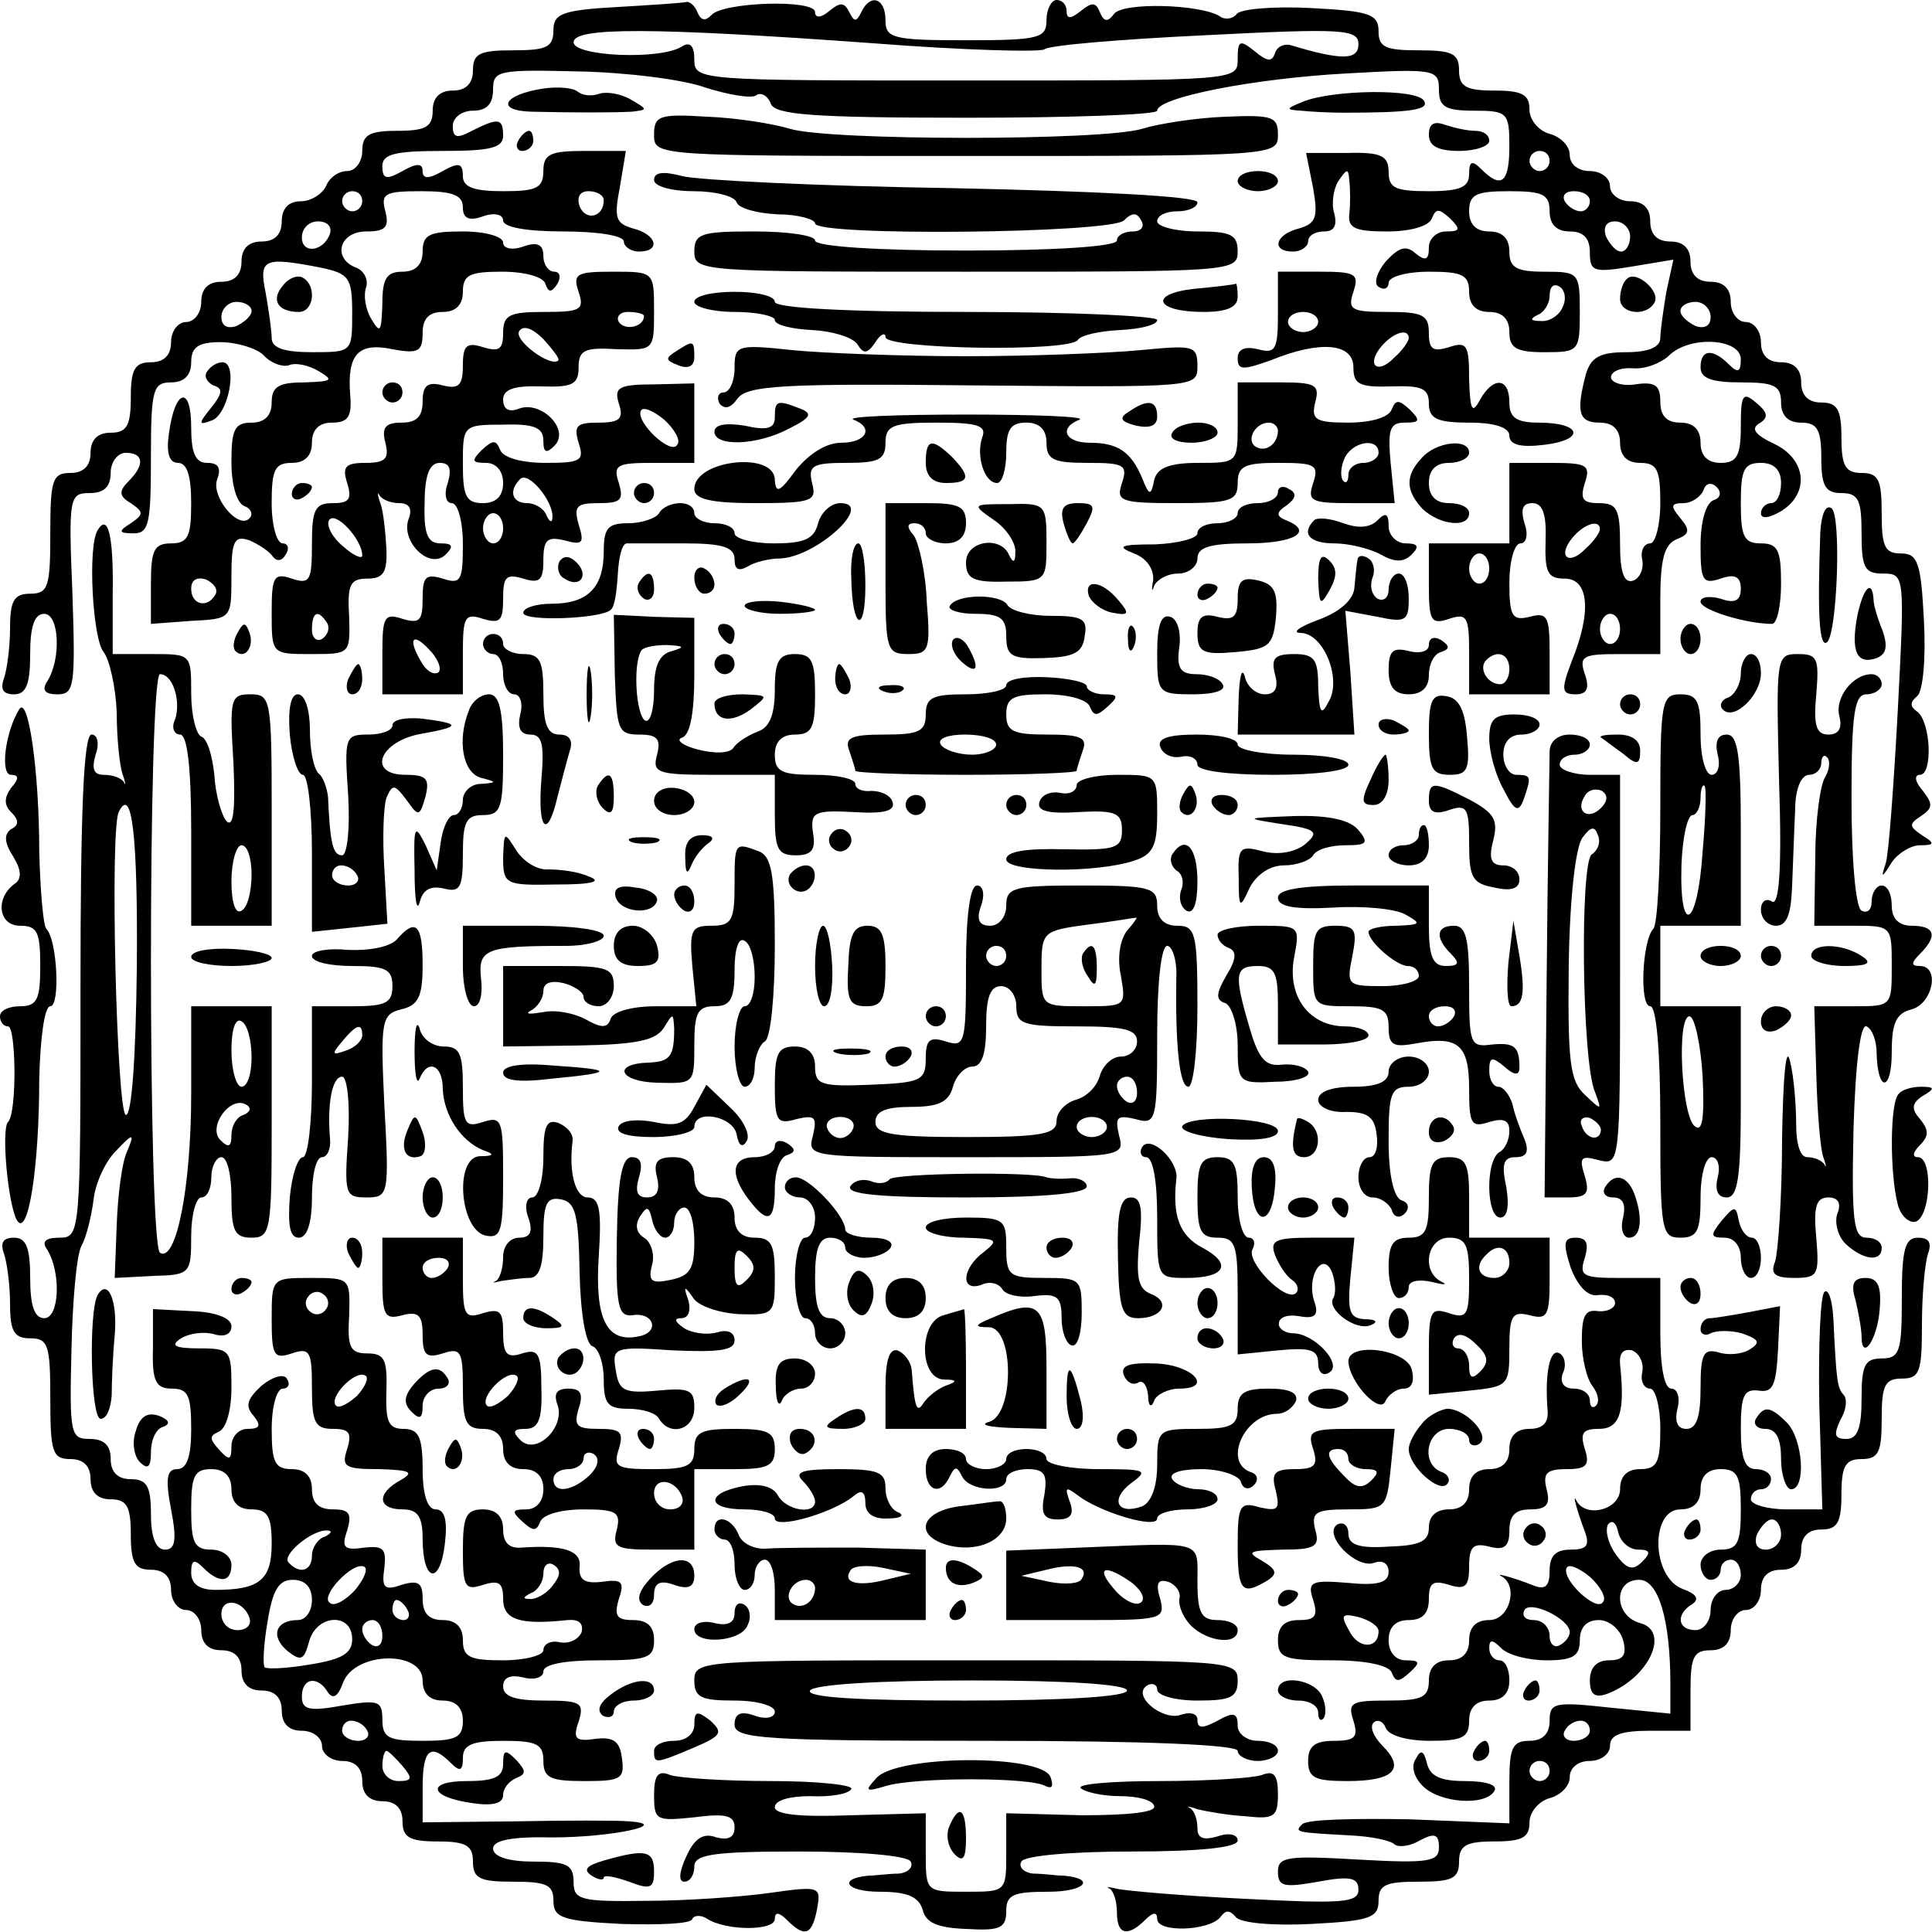 <?xml version="1.0" standalone="no"?>
<!DOCTYPE svg PUBLIC "-//W3C//DTD SVG 20010904//EN"
 "http://www.w3.org/TR/2001/REC-SVG-20010904/DTD/svg10.dtd">
<svg version="1.0" xmlns="http://www.w3.org/2000/svg"
 width="192pt" height="192pt" viewBox="0 0 192 192"
 preserveAspectRatio="xMidYMid meet">
<g transform="translate(0,192) scale(0.1,-0.1)"
fill="#000000" stroke="none">
<path d="M613 1913 c-55 -3 -63 -7 -63 -23 0 -17 -7 -20 -40 -20 -33 0 -40 -3
-40 -20 0 -13 -7 -20 -20 -20 -13 0 -20 -7 -20 -20 0 -16 -7 -20 -35 -20 -28
0 -35 -4 -35 -20 0 -11 -7 -20 -15 -20 -9 0 -18 -7 -21 -15 -4 -8 -15 -15 -25
-15 -12 0 -19 -7 -19 -20 0 -13 -7 -20 -20 -20 -13 0 -20 -7 -20 -20 0 -13 -7
-20 -20 -20 -13 0 -20 -7 -20 -20 0 -11 -7 -20 -15 -20 -8 0 -15 -9 -15 -20 0
-13 -7 -20 -20 -20 -16 0 -20 -7 -20 -35 0 -28 -4 -35 -20 -35 -13 0 -20 -7
-20 -20 0 -13 -7 -20 -20 -20 -18 0 -20 -7 -20 -60 0 -53 -2 -60 -20 -60 -16
0 -20 -7 -20 -34 0 -19 -3 -41 -6 -50 -4 -11 -1 -16 10 -16 12 0 16 10 16 40
0 27 4 40 14 40 15 0 17 -45 3 -67 -6 -9 -2 -13 10 -13 17 0 18 8 15 100 -4
96 -3 100 17 100 14 0 21 6 21 20 0 11 7 20 15 20 18 0 19 -12 3 -28 -10 -10
-10 -15 2 -22 13 -9 13 -11 0 -20 -13 -8 -12 -10 3 -10 15 0 17 10 17 75 0 68
2 75 20 75 13 0 20 7 20 20 0 15 7 20 29 20 16 0 36 -6 43 -13 7 -8 19 -12 25
-10 7 3 20 0 30 -6 15 -9 13 -10 -14 -11 -26 0 -33 -4 -33 -20 0 -13 -7 -20
-20 -20 -17 0 -20 -7 -20 -39 0 -22 5 -41 13 -44 6 -2 9 -8 5 -12 -11 -12 -39
22 -32 39 4 11 1 16 -10 16 -12 0 -16 10 -16 36 0 41 -16 38 -22 -6 -3 -20 0
-30 9 -30 9 0 13 -13 13 -40 0 -33 -3 -40 -20 -40 -17 0 -20 -7 -20 -40 l0
-40 40 3 c40 2 40 2 40 44 0 36 3 41 18 36 9 -4 20 -11 23 -16 4 -5 9 -5 13 2
4 6 2 11 -3 11 -6 0 -11 18 -11 40 0 33 3 40 20 40 13 0 20 7 20 20 0 13 7 20
20 20 16 0 20 6 18 28 -3 40 8 52 42 45 26 -5 30 -2 30 16 0 14 6 21 20 21 13
0 20 7 20 20 0 17 7 20 39 20 22 0 41 -5 43 -12 3 -9 6 -9 12 0 4 7 2 12 -3
12 -6 0 -11 7 -11 16 0 11 -6 14 -20 9 -11 -4 -20 -2 -20 4 0 6 -18 11 -40 11
-33 0 -40 -3 -40 -20 0 -13 -7 -20 -20 -20 -16 0 -20 -7 -20 -32 -1 -28 -2
-30 -11 -15 -6 10 -8 24 -5 32 2 7 -2 16 -10 19 -24 9 -17 36 10 36 19 0 23 4
19 20 -5 18 0 20 36 20 31 0 41 -4 41 -16 0 -11 6 -14 20 -9 11 4 20 2 20 -4
0 -7 24 -11 60 -11 33 0 60 -4 60 -10 0 -5 7 -10 15 -10 22 0 18 17 -6 23 -17
5 -19 10 -13 41 l6 36 -41 0 c-34 0 -41 -3 -41 -20 0 -17 -7 -20 -40 -20 -29
0 -40 4 -40 15 0 13 -4 14 -20 5 -14 -8 -20 -8 -20 0 0 8 -6 8 -20 0 -16 -9
-20 -8 -20 5 0 12 13 15 60 15 47 0 60 3 60 15 0 18 -5 18 -31 5 -15 -8 -19
-7 -19 5 0 8 9 15 20 15 14 0 20 7 20 21 0 19 5 20 86 18 47 -1 103 -8 125
-16 22 -7 45 -11 50 -8 5 4 12 0 15 -8 4 -11 41 -14 194 -14 105 0 190 3 190
7 0 13 95 32 188 37 88 5 92 4 92 -16 0 -17 6 -21 35 -21 33 0 35 -2 35 -35 0
-37 -8 -43 -28 -23 -9 9 -12 8 -12 -5 0 -13 -9 -17 -40 -17 -33 0 -40 3 -40
19 0 16 -7 20 -41 19 l-41 0 7 -35 c5 -29 3 -35 -14 -40 -24 -6 -28 -23 -6
-23 8 0 15 5 15 10 0 6 7 10 16 10 10 0 13 6 10 18 -3 9 -1 24 4 32 9 13 10
13 11 0 1 -8 1 -23 0 -32 -2 -15 6 -18 38 -18 22 0 41 5 44 13 4 10 7 10 18 0
11 -11 10 -13 -4 -13 -9 0 -17 -7 -17 -16 0 -12 -3 -14 -13 -6 -10 9 -17 6
-30 -8 -9 -11 -12 -22 -7 -25 6 -4 10 -1 10 4 0 6 18 11 40 11 33 0 40 -3 40
-20 0 -13 7 -20 20 -20 13 0 20 -7 20 -20 0 -16 7 -20 35 -20 34 0 35 1 35 40
0 39 -1 40 -35 40 -28 0 -35 4 -35 20 0 13 -7 20 -20 20 -13 0 -20 7 -20 20 0
17 7 20 40 20 33 0 40 -3 40 -20 0 -13 7 -20 20 -20 14 0 20 -7 20 -21 0 -19
4 -20 41 -14 l42 7 -7 -32 c-3 -18 -6 -39 -6 -46 0 -9 -12 -14 -34 -14 -26 0
-35 -5 -40 -22 -10 -38 -7 -48 14 -48 13 0 20 -7 20 -20 0 -13 7 -20 20 -20
17 0 20 -7 20 -40 0 -22 -5 -40 -10 -40 -6 0 -10 -7 -8 -16 2 -10 -3 -19 -9
-21 -9 -3 -13 8 -13 36 0 35 -3 41 -21 41 -16 0 -19 4 -14 20 6 18 2 20 -34
20 l-41 0 0 -40 0 -40 -40 0 -40 0 0 -41 c0 -36 2 -40 20 -34 18 6 20 2 20
-34 l0 -41 40 0 40 0 0 41 c0 36 -2 41 -20 36 -17 -4 -20 0 -20 34 0 21 5 39
11 39 6 0 8 9 4 20 -4 14 -2 20 8 20 10 0 14 -11 13 -37 -1 -32 2 -38 19 -38
24 0 27 -33 7 -82 -11 -29 -10 -33 4 -33 11 0 14 6 9 20 -6 18 -2 20 34 20
l41 0 0 54 c0 40 4 55 16 60 13 5 14 9 4 21 -10 12 -10 15 3 15 8 0 17 6 20
13 2 7 8 8 13 3 5 -5 4 -11 -3 -13 -8 -3 -13 -22 -13 -45 0 -35 2 -39 20 -33
14 5 20 2 20 -10 0 -12 -6 -15 -20 -10 -11 3 -20 2 -20 -3 0 -8 45 -22 71 -22
5 0 9 18 9 40 0 33 -3 40 -20 40 -17 0 -20 7 -20 40 0 33 3 40 20 40 13 0 20
-7 20 -20 0 -11 -4 -20 -10 -20 -5 0 -10 -5 -10 -10 0 -6 8 -5 20 2 29 18 25
52 -7 67 -19 9 -23 15 -15 20 10 6 9 11 -3 21 -13 11 -15 8 -15 -24 0 -29 -4
-36 -20 -36 -13 0 -20 7 -20 20 0 13 -7 20 -20 20 -14 0 -20 7 -20 21 0 16 -5
20 -25 17 -13 -2 -24 2 -24 7 0 6 10 10 22 9 12 -1 27 5 35 12 20 21 72 18 72
-3 0 -13 -3 -14 -12 -5 -16 16 -28 15 -28 -3 0 -11 11 -15 40 -15 33 0 40 -3
40 -20 0 -13 7 -20 20 -20 16 0 20 -7 20 -35 0 -28 4 -35 20 -35 17 0 20 -7
20 -40 0 -34 3 -40 21 -40 22 0 22 -1 15 -136 -4 -74 -9 -143 -12 -152 -5 -15
-4 -15 6 1 6 9 19 17 28 17 15 0 15 2 2 10 -13 9 -13 11 -1 19 12 8 12 12 2
25 -8 9 -9 16 -3 16 13 0 11 53 -3 63 -7 5 -7 9 0 15 6 4 9 37 7 75 -3 58 -6
67 -23 67 -16 0 -19 7 -19 40 0 33 -3 40 -20 40 -16 0 -20 7 -20 35 0 28 -4
35 -20 35 -13 0 -20 7 -20 20 0 13 -7 20 -20 20 -13 0 -20 7 -20 20 0 11 -7
20 -15 20 -8 0 -15 9 -15 20 0 13 -7 20 -20 20 -13 0 -20 7 -20 20 0 13 -7 20
-20 20 -13 0 -20 7 -20 20 0 13 -7 20 -20 20 -11 0 -20 7 -20 15 0 8 -9 15
-20 15 -12 0 -20 7 -20 16 0 9 -9 18 -20 21 -11 3 -20 14 -20 24 0 15 -7 19
-35 19 -28 0 -35 4 -35 20 0 17 -7 20 -40 20 -33 0 -40 3 -40 19 0 17 -9 20
-67 23 -38 2 -71 -1 -74 -6 -4 -5 -12 -6 -17 -2 -20 12 -97 14 -105 2 -6 -8
-10 -8 -14 2 -4 10 -8 10 -19 1 -10 -8 -14 -8 -14 0 0 6 -4 11 -10 11 -5 0
-10 -9 -10 -20 0 -18 -7 -20 -80 -20 -73 0 -80 2 -80 20 0 22 -15 27 -24 8 -5
-10 -7 -10 -12 0 -5 10 -9 10 -20 1 -8 -7 -14 -7 -14 -1 0 13 -92 10 -103 -3
-6 -6 -10 -6 -14 3 -2 6 -8 11 -11 10 -4 -1 -35 -3 -69 -5z m255 -36 c89 -7
166 -9 170 -6 4 4 76 10 160 14 137 7 152 6 152 -9 0 -16 -17 -16 -67 -1 -6 2
-14 -1 -16 -8 -3 -9 -8 -8 -20 2 -15 12 -17 11 -17 -8 0 -21 -1 -21 -270 -21
-266 0 -270 0 -270 21 0 13 -4 18 -12 13 -21 -14 -108 -10 -108 4 0 15 77 15
298 -1z m672 -117 c0 -5 -4 -10 -10 -10 -5 0 -10 5 -10 10 0 6 5 10 10 10 6 0
10 -4 10 -10z m-1180 -40 c0 -5 -4 -10 -10 -10 -5 0 -10 5 -10 10 0 6 5 10 10
10 6 0 10 -4 10 -10z m240 1 c0 -17 -18 -21 -24 -6 -3 9 0 15 9 15 8 0 15 -4
15 -9z m980 -1 c0 -5 -4 -10 -9 -10 -6 0 -13 5 -16 10 -3 6 1 10 9 10 9 0 16
-4 16 -10z m-1252 -32 c-6 -18 -28 -21 -28 -4 0 9 7 16 16 16 9 0 14 -5 12
-12z m1292 -3 c0 -8 -4 -15 -9 -15 -5 0 -11 7 -15 15 -3 9 0 15 9 15 8 0 15
-7 15 -15z m-1301 -31 c28 -6 31 -10 31 -45 0 -39 0 -39 -40 -39 -27 0 -40 4
-40 14 0 7 -3 28 -6 45 -7 34 -2 36 55 25z m1234 -39 c-3 -8 -13 -15 -22 -14
-10 0 -11 2 -3 6 6 2 12 11 12 19 0 9 4 13 10 9 5 -3 7 -12 3 -20z m-1303 -4
c0 -5 -7 -11 -15 -15 -9 -3 -15 0 -15 9 0 8 7 15 15 15 8 0 15 -4 15 -9z
m1450 -6 c0 -9 -6 -12 -15 -9 -8 4 -15 10 -15 15 0 5 7 9 15 9 8 0 15 -7 15
-15z m-110 -211 c0 -3 -6 -12 -14 -19 -17 -18 -29 -8 -13 11 12 14 27 18 27 8z
m-110 -39 c0 -8 -4 -15 -10 -15 -5 0 -10 7 -10 15 0 8 5 15 10 15 6 0 10 -7
10 -15z m-1266 -26 c-8 -14 -24 -10 -24 6 0 9 6 12 15 9 8 -4 12 -10 9 -15z
m1396 -34 c0 -8 -4 -15 -10 -15 -5 0 -10 7 -10 15 0 8 5 15 10 15 6 0 10 -7
10 -15z m-110 -40 c0 -8 -4 -15 -9 -15 -13 0 -22 16 -14 24 11 11 23 6 23 -9z"/>
<path d="M281 1636 c-12 -14 -5 -26 16 -26 15 0 18 26 4 34 -5 3 -14 0 -20 -8z"/>
<path d="M540 1832 c-40 -6 -48 -22 -12 -23 44 -1 79 -1 100 0 16 2 16 2 -1
12 -10 6 -24 8 -31 6 -8 -3 -17 -2 -22 2 -5 4 -20 5 -34 3z"/>
<path d="M1295 1819 c-17 -7 -18 -8 -2 -9 9 -1 28 -2 42 -2 68 0 86 3 80 12
-7 12 -90 11 -120 -1z"/>
<path d="M650 1786 c0 -21 1 -21 310 -21 307 0 310 0 310 21 0 18 -5 20 -52
18 -29 -1 -67 -7 -83 -12 -39 -12 -310 -12 -350 0 -16 5 -54 11 -82 12 -48 3
-53 1 -53 -18z"/>
<path d="M1420 1786 c0 -11 9 -16 30 -16 17 0 30 5 30 10 0 6 -6 10 -14 10 -8
0 -21 3 -30 6 -11 4 -16 1 -16 -10z"/>
<path d="M515 1780 c-3 -5 -1 -10 4 -10 6 0 11 5 11 10 0 6 -2 10 -4 10 -3 0
-8 -4 -11 -10z"/>
<path d="M650 1741 c0 -6 17 -11 39 -11 22 0 41 -5 43 -11 2 -6 20 -11 41 -12
20 0 37 -5 37 -9 0 -13 294 -10 307 3 8 8 13 8 17 0 4 -6 0 -11 -8 -11 -9 0
-16 -4 -16 -9 0 -6 -63 -10 -150 -10 -87 0 -150 4 -150 10 0 5 -27 9 -60 9
-53 0 -60 -2 -60 -20 0 -20 7 -20 270 -20 263 0 270 0 270 20 0 17 -7 20 -40
20 -22 0 -40 5 -40 10 0 6 9 10 20 10 11 0 20 4 20 9 0 6 -102 11 -242 14
-134 2 -255 8 -270 12 -19 5 -28 4 -28 -4z"/>
<path d="M1230 1740 c0 -5 9 -10 20 -10 11 0 20 5 20 10 0 6 -9 10 -20 10 -11
0 -20 -4 -20 -10z"/>
<path d="M575 1630 c6 -18 2 -20 -34 -20 -35 0 -41 -3 -41 -21 0 -16 -4 -19
-20 -14 -16 5 -20 2 -20 -18 0 -20 -4 -24 -20 -20 -15 4 -20 0 -20 -16 0 -15
-6 -21 -21 -21 -16 0 -20 -5 -16 -20 4 -16 0 -20 -20 -20 -20 0 -23 -4 -18
-20 5 -16 2 -20 -14 -20 -18 0 -21 -6 -21 -41 0 -36 -2 -40 -20 -34 -18 6 -20
2 -20 -34 0 -41 0 -41 39 -41 39 0 39 0 38 37 -2 32 1 38 18 38 16 0 20 6 19
30 -1 17 -3 37 -6 45 -3 8 -3 12 -1 8 3 -5 12 -8 20 -8 10 0 13 -6 9 -16 -8
-22 21 -51 37 -35 8 8 7 11 -5 11 -13 0 -17 9 -16 40 0 28 5 40 15 40 10 0 12
-6 8 -20 -4 -11 -2 -20 4 -20 6 0 11 -18 11 -41 0 -36 -2 -40 -20 -34 -17 5
-20 2 -20 -20 0 -22 -3 -25 -20 -20 -18 6 -20 2 -20 -34 l0 -41 40 0 40 0 0
41 c0 36 2 40 20 34 17 -5 20 -2 20 20 0 22 3 25 20 20 16 -5 20 -2 20 18 0
21 4 24 21 20 18 -5 20 -3 14 16 -5 18 -2 21 20 21 22 0 25 3 20 20 -6 18 -2
20 34 20 l41 0 0 39 0 40 -40 -1 c-35 0 -40 -3 -35 -19 5 -15 1 -19 -20 -19
-22 0 -25 -3 -20 -20 6 -18 2 -20 -33 -20 -23 0 -42 5 -45 13 -4 10 -7 10 -18
0 -11 -11 -10 -13 4 -13 10 0 17 -8 17 -20 0 -13 -7 -20 -20 -20 -17 0 -20 7
-20 39 0 38 0 39 40 39 31 1 40 -3 40 -16 0 -12 3 -13 11 -5 16 16 -13 45 -35
37 -10 -4 -16 -1 -16 9 0 10 11 14 38 13 31 -1 37 2 37 19 0 17 6 20 38 18 37
-1 37 -1 37 38 0 39 0 39 -41 39 -36 0 -40 -2 -34 -20z m65 -24 c0 -11 -19
-15 -25 -6 -3 5 1 10 9 10 9 0 16 -2 16 -4z m-85 -44 c-7 -8 -45 20 -39 29 4
6 13 3 24 -8 9 -10 16 -19 15 -21z m118 -84 c-6 -11 -42 23 -36 34 2 4 12 0
23 -9 10 -9 17 -21 13 -25z m-124 -72 c0 -6 -3 -5 -6 2 -2 6 -11 12 -19 12
-15 0 -19 12 -7 24 8 8 33 -22 32 -38z m-189 -38 c0 -4 -9 0 -19 9 -11 9 -17
21 -14 26 6 10 33 -19 33 -35z m140 27 c0 -8 -4 -15 -10 -15 -5 0 -10 7 -10
15 0 8 5 15 10 15 6 0 10 -7 10 -15z m-175 -94 c3 -5 1 -12 -5 -16 -5 -3 -10
1 -10 9 0 18 6 21 15 7z m111 -49 c-4 -3 -11 0 -16 8 -15 24 -11 33 6 15 9 -9
13 -19 10 -23z"/>
<path d="M1270 1609 c0 -36 -2 -41 -20 -36 -13 3 -20 0 -20 -9 0 -12 5 -12 33
-2 49 20 82 17 82 -7 0 -17 6 -20 38 -19 30 1 37 -2 37 -17 0 -15 8 -19 40
-19 26 0 40 -5 40 -13 0 -9 11 -12 35 -9 41 5 37 22 -6 22 -22 0 -29 5 -29 20
0 25 -16 26 -29 3 -8 -15 -10 -11 -11 20 0 34 -2 38 -20 32 -16 -5 -20 -2 -20
14 0 18 -6 21 -41 21 -36 0 -40 2 -34 20 6 18 2 20 -34 20 l-41 0 0 -41z m40
-9 c0 -5 -7 -10 -15 -10 -8 0 -15 5 -15 10 0 6 7 10 15 10 8 0 15 -4 15 -10z
m90 -16 c0 -3 -6 -12 -14 -19 -17 -18 -29 -8 -13 11 12 14 27 18 27 8z"/>
<path d="M1617 1643 c-4 -3 -7 -12 -7 -20 0 -15 26 -18 34 -4 7 11 -18 33 -27
24z"/>
<path d="M1187 1633 c-46 -5 -39 -23 9 -23 24 0 34 5 34 15 0 8 -1 14 -2 13
-2 -1 -20 -3 -41 -5z"/>
<path d="M690 1620 c0 -5 18 -10 40 -10 22 0 40 -4 40 -8 0 -5 17 -9 37 -10
20 -1 40 -7 45 -14 6 -10 10 -10 18 2 5 8 10 10 10 5 0 -12 182 -15 191 -3 3
5 22 9 42 10 20 1 37 5 37 10 0 4 -85 8 -190 8 -120 0 -190 4 -190 10 0 6 -18
10 -40 10 -22 0 -40 -4 -40 -10z"/>
<path d="M672 1571 c-11 -7 -11 -9 2 -14 10 -4 16 -1 16 8 0 17 -1 17 -18 6z"/>
<path d="M730 1554 c0 -13 -5 -24 -11 -24 -5 0 -7 -5 -4 -11 5 -6 11 -5 18 5
10 13 45 15 235 13 221 -2 222 -2 222 19 0 21 -4 21 -57 16 -32 -3 -110 -6
-173 -6 -63 0 -141 3 -172 6 -56 6 -58 5 -58 -18z"/>
<path d="M206 1551 c-4 -5 0 -11 6 -14 10 -3 9 -8 -2 -22 -13 -16 -13 -18 0
-13 17 5 27 58 11 58 -5 0 -12 -4 -15 -9z"/>
<path d="M380 1530 c0 -5 5 -10 10 -10 6 0 10 5 10 10 0 6 -4 10 -10 10 -5 0
-10 -4 -10 -10z"/>
<path d="M1230 1500 c0 -40 0 -40 -39 -40 -29 0 -41 -5 -44 -17 -3 -16 -5 -16
-12 2 -11 26 -24 35 -52 35 -25 0 -31 15 -10 23 6 3 -44 5 -113 5 -69 0 -119
-2 -112 -5 21 -8 13 -23 -12 -23 -15 0 -32 -11 -45 -27 -16 -22 -20 -24 -21
-10 0 29 -80 20 -80 -9 0 -10 16 -14 61 -14 56 0 61 2 56 20 -4 17 0 20 34 20
32 0 39 3 39 20 0 17 7 20 51 20 41 0 50 -3 45 -15 -6 -18 2 -45 15 -45 5 0 9
14 9 30 0 23 4 30 20 30 13 0 20 -7 20 -20 0 -17 7 -20 41 -20 36 0 40 -2 34
-20 -6 -18 -2 -20 54 -20 54 0 61 2 61 20 0 17 7 20 41 20 36 0 40 -2 34 -20
-6 -18 -2 -20 37 -20 l44 0 -4 40 c-3 33 -1 40 14 40 15 0 16 2 5 13 -11 10
-14 10 -18 0 -3 -8 -21 -13 -43 -13 -33 0 -37 3 -33 20 5 18 0 20 -36 20 l-41
0 0 -40z m40 -8 c0 -13 -12 -22 -22 -16 -10 6 -1 24 13 24 5 0 9 -4 9 -8z
m100 -22 c0 -5 -7 -10 -15 -10 -8 0 -15 -5 -15 -12 0 -6 -2 -9 -5 -6 -3 3 -3
13 1 22 7 17 34 22 34 6z"/>
<path d="M770 1505 c0 -11 -8 -13 -30 -8 -19 3 -30 1 -30 -6 0 -15 42 -14 74
3 22 11 24 15 11 20 -23 9 -25 8 -25 -9z"/>
<path d="M1122 1511 c-10 -6 -9 -10 7 -14 14 -3 21 0 21 9 0 16 -9 18 -28 5z"/>
<path d="M1165 1490 c-4 -6 5 -10 19 -10 14 0 26 5 26 10 0 6 -9 10 -19 10
-11 0 -23 -4 -26 -10z"/>
<path d="M920 1460 c0 -13 7 -20 20 -20 24 0 25 6 6 26 -20 19 -26 18 -26 -6z"/>
<path d="M1413 1465 c-17 -18 -16 -33 1 -51 17 -16 46 -19 46 -4 0 6 -9 10
-20 10 -13 0 -20 7 -20 20 0 13 7 20 20 20 11 0 20 5 20 10 0 15 -33 11 -47
-5z"/>
<path d="M290 1429 c0 -5 5 -7 10 -4 6 3 10 8 10 11 0 2 -4 4 -10 4 -5 0 -10
-5 -10 -11z"/>
<path d="M630 1430 c0 -5 5 -10 10 -10 6 0 10 5 10 10 0 6 -4 10 -10 10 -5 0
-10 -4 -10 -10z"/>
<path d="M1270 1431 c0 -6 -9 -11 -20 -11 -11 0 -20 -4 -20 -10 0 -5 -9 -10
-20 -10 -11 0 -20 -4 -20 -10 0 -5 -19 -10 -42 -11 -35 0 -39 -2 -21 -9 13 -5
20 -16 19 -27 -2 -10 -1 -12 1 -5 3 6 13 12 24 12 10 0 19 7 19 15 0 11 12 15
50 15 47 0 66 12 38 23 -10 4 -10 8 1 15 9 7 10 12 2 16 -6 4 -11 2 -11 -3z"/>
<path d="M655 1410 c-3 -5 -17 -10 -31 -10 -20 0 -24 -5 -24 -28 0 -36 -16
-52 -52 -52 -15 0 -28 -4 -28 -9 0 -9 78 -6 87 3 4 3 6 19 7 36 1 16 4 30 9
30 4 0 30 0 57 0 39 0 50 -4 50 -16 0 -10 4 -12 13 -7 6 4 21 8 32 8 36 1 95
55 60 55 -9 0 -19 -9 -22 -20 -4 -16 -14 -20 -44 -20 -22 0 -39 5 -39 10 0 6
-9 10 -20 10 -11 0 -20 5 -20 10 0 6 -6 10 -14 10 -8 0 -18 -4 -21 -10z"/>
<path d="M880 1345 c0 -71 1 -75 23 -75 20 0 22 4 18 52 -1 29 -8 59 -13 66
-7 8 -7 12 1 12 6 0 11 -4 11 -10 0 -5 9 -10 20 -10 13 0 20 7 20 20 0 17 -7
20 -40 20 l-40 0 0 -75z"/>
<path d="M988 1403 c12 -8 22 -23 21 -32 0 -10 -2 -11 -6 -3 -8 20 -43 15 -43
-7 0 -16 7 -20 40 -19 40 0 40 1 40 39 0 38 -1 39 -37 38 -37 0 -38 0 -15 -16z"/>
<path d="M1057 1400 c3 -11 7 -20 9 -20 2 0 8 9 14 20 9 17 8 20 -9 20 -14 0
-18 -5 -14 -20z"/>
<path d="M1809 1391 c-3 -83 -1 -116 7 -109 10 11 14 127 4 133 -6 4 -10 -7
-11 -24z"/>
<path d="M1306 1403 c-13 -13 -5 -23 20 -23 14 0 35 -5 46 -11 14 -8 23 -8 31
0 8 8 6 11 -6 11 -9 0 -17 8 -17 17 0 13 -3 14 -11 6 -8 -8 -20 -8 -34 -3 -13
5 -26 6 -29 3z"/>
<path d="M97 1393 c-10 -16 -5 -108 6 -121 6 -8 12 -35 13 -60 0 -26 3 -54 6
-62 3 -8 3 -12 1 -7 -3 4 -11 7 -20 7 -10 0 -12 6 -8 20 4 11 2 20 -4 20 -8 0
-11 -79 -11 -250 0 -246 0 -250 -21 -250 -14 0 -18 -4 -12 -12 14 -23 12 -68
-3 -68 -10 0 -14 13 -14 40 0 30 -4 40 -16 40 -11 0 -14 -5 -10 -16 3 -9 6
-31 6 -50 0 -27 4 -34 20 -34 18 0 20 -7 20 -60 0 -53 2 -60 20 -60 13 0 20
-7 20 -20 0 -13 7 -20 20 -20 16 0 20 -7 20 -35 0 -28 4 -35 20 -35 13 0 20
-7 20 -20 0 -11 7 -20 15 -20 8 0 15 -9 15 -20 0 -13 7 -20 20 -20 13 0 20 -7
20 -20 0 -13 7 -20 20 -20 13 0 20 -7 20 -20 0 -13 7 -20 20 -20 11 0 20 -7
20 -15 0 -8 9 -15 20 -15 13 0 20 -7 20 -20 0 -13 7 -20 20 -20 13 0 20 -7 20
-20 0 -16 7 -20 35 -20 28 0 35 -4 35 -20 0 -17 7 -20 40 -20 33 0 40 -3 40
-19 0 -17 9 -20 68 -23 37 -1 69 0 70 5 2 4 9 4 15 0 19 -12 67 -12 67 0 0 7
4 7 12 -1 18 -18 25 -15 30 11 4 22 3 23 -46 16 -28 -4 -84 -8 -123 -8 -67 -1
-73 1 -73 19 0 17 -7 20 -40 20 -25 0 -40 5 -40 13 0 8 18 12 59 11 58 0 120
13 76 16 -11 1 -62 1 -112 0 l-93 -1 0 35 c0 38 8 44 28 24 9 -9 12 -8 12 5 0
13 9 17 40 17 33 0 40 -3 40 -20 0 -17 7 -20 41 -20 36 0 40 2 37 23 -2 17 -9
21 -26 19 -20 -3 -23 0 -17 17 6 19 2 21 -34 21 -29 0 -41 4 -41 14 0 9 7 12
20 9 11 -3 20 0 20 6 0 7 21 11 55 11 48 0 55 2 55 20 0 14 -7 20 -21 20 -16
0 -19 4 -14 21 6 17 3 20 -17 17 -17 -2 -23 2 -22 15 2 16 -16 22 -58 19 -12
-1 -18 5 -18 18 0 13 -7 20 -20 20 -17 0 -20 -7 -20 -41 0 -36 2 -40 20 -34
16 5 20 2 20 -14 0 -21 17 -26 64 -21 11 1 16 -3 14 -12 -3 -7 -12 -12 -22
-10 -9 2 -16 -2 -16 -8 0 -5 -18 -10 -40 -10 -33 0 -40 3 -40 20 0 13 -7 20
-20 20 -14 0 -20 7 -20 21 0 16 -4 19 -21 14 -17 -6 -20 -3 -17 17 2 19 -1 22
-20 20 -20 -3 -23 0 -17 17 5 17 2 21 -14 21 -14 0 -21 6 -21 20 0 13 -7 20
-20 20 -17 0 -20 7 -20 40 0 22 5 40 11 40 5 0 8 4 4 10 -3 5 -14 2 -25 -7
-14 -13 -17 -20 -8 -30 8 -10 6 -13 -6 -13 -9 0 -16 -8 -16 -17 0 -14 -2 -15
-12 -4 -10 11 -10 14 -1 18 8 3 13 22 13 44 0 37 -1 39 -32 39 -25 0 -29 3
-18 10 8 5 23 7 33 4 10 -3 17 0 17 8 0 8 -15 14 -39 15 l-39 2 0 -39 c-1 -33
3 -40 19 -40 16 0 19 -7 19 -40 0 -27 -4 -40 -14 -40 -10 0 -12 -9 -6 -40 6
-31 4 -40 -6 -40 -9 0 -14 12 -14 35 0 28 -4 35 -20 35 -13 0 -20 7 -20 20 0
14 -7 20 -21 20 -19 0 -20 5 -18 88 1 48 5 95 10 104 5 9 10 30 12 46 2 17 12
38 22 48 18 19 19 18 11 -1 -5 -11 -9 -44 -10 -72 l-2 -53 38 2 c37 1 38 2 38
40 0 21 5 38 10 38 6 0 10 9 10 20 0 11 5 20 10 20 6 0 10 -18 10 -40 0 -33 3
-40 20 -40 19 0 20 7 20 115 l0 115 -40 0 -40 0 0 -87 c0 -93 -15 -168 -31
-158 -12 8 -12 575 0 575 13 0 21 -27 15 -45 -4 -8 -1 -15 5 -15 7 0 11 -32
11 -95 l0 -95 40 0 40 0 0 115 c0 110 -1 115 -21 115 -20 0 -21 -4 -17 -68 2
-47 0 -65 -7 -58 -5 6 -11 27 -12 46 -2 19 -7 36 -13 38 -5 2 -10 21 -10 43 0
39 0 39 -39 39 l-39 0 0 60 c1 59 -5 80 -15 63z m39 -433 c-1 -90 -5 -149 -11
-148 -9 3 -16 283 -7 301 13 27 19 -22 18 -153z m114 91 c0 -17 -4 -33 -10
-36 -6 -4 -10 8 -10 29 0 20 5 36 10 36 6 0 10 -13 10 -29z m0 -182 c0 -16 -4
-29 -10 -29 -5 0 -10 16 -10 36 0 21 4 33 10 29 6 -3 10 -19 10 -36z m-8 -57
c-7 -2 -12 -11 -12 -20 0 -12 -3 -13 -11 -5 -13 13 10 45 26 35 5 -3 4 -7 -3
-10z m-12 -372 c0 -13 7 -20 20 -20 16 0 20 -7 20 -34 0 -36 -12 -46 -56 -46
-16 0 -24 6 -24 17 0 13 3 14 12 5 16 -16 28 -15 28 3 0 8 -9 15 -20 15 -17 0
-20 7 -20 40 0 33 3 40 20 40 13 0 20 -7 20 -20z m93 -47 c-7 -2 -13 -11 -13
-19 0 -15 -12 -19 -23 -7 -8 7 23 33 38 32 6 0 4 -3 -2 -6z m30 -53 c-9 -10
-21 -17 -25 -13 -11 6 23 42 34 36 4 -2 0 -12 -9 -23z m196 4 c-6 -8 -17 -14
-23 -13 -7 0 -6 2 2 6 6 2 12 11 12 19 0 9 5 12 10 9 8 -5 7 -11 -1 -21z
m-239 -14 c0 -11 -6 -20 -14 -20 -22 0 -28 -16 -10 -31 13 -10 16 -9 21 9 7
28 43 30 43 3 0 -14 -10 -20 -41 -25 -23 -4 -43 -5 -46 -3 -2 3 -1 23 3 46 5
31 11 41 25 41 12 0 19 -7 19 -20z m-62 -18 c2 -7 -3 -12 -12 -12 -9 0 -16 7
-16 16 0 17 22 14 28 -4z m157 8 c3 -5 1 -10 -4 -10 -6 0 -11 5 -11 10 0 6 2
10 4 10 3 0 8 -4 11 -10z m-25 -26 c0 -8 -4 -12 -10 -9 -5 3 -10 10 -10 16 0
5 5 9 10 9 6 0 10 -7 10 -16z m40 -44 c0 -13 7 -20 20 -20 13 0 20 -7 20 -20
0 -17 -7 -20 -40 -20 -34 0 -40 3 -40 21 0 19 -4 20 -40 14 -33 -6 -40 -4 -40
9 0 19 16 21 26 4 5 -7 10 -4 15 10 12 31 79 32 79 2z m-55 -50 c3 -5 -1 -10
-9 -10 -9 0 -16 5 -16 10 0 6 4 10 9 10 6 0 13 -4 16 -10z m35 -35 c10 -12 10
-15 -4 -15 -9 0 -16 7 -16 15 0 8 2 15 4 15 2 0 9 -7 16 -15z"/>
<path d="M846 1345 c1 -51 14 -56 14 -7 0 23 -3 42 -7 42 -5 0 -8 -16 -7 -35z"/>
<path d="M556 1362 c-3 -6 -1 -14 5 -17 15 -10 25 3 12 16 -7 7 -13 7 -17 1z"/>
<path d="M1310 1345 c1 -26 2 -28 11 -12 8 14 8 22 0 30 -8 8 -11 3 -11 -18z"/>
<path d="M1349 1363 c-1 -4 -2 -17 -3 -27 -1 -12 -14 -24 -36 -32 -19 -7 -27
-13 -17 -13 23 -1 41 -47 27 -69 -7 -14 -9 -10 -10 16 0 27 -4 32 -24 32 -19
0 -23 -4 -19 -20 4 -14 0 -20 -10 -20 -9 0 -18 8 -20 18 -3 9 -5 0 -6 -20 l-1
-38 58 0 58 0 -4 62 -5 61 32 -6 c28 -6 31 -4 31 18 0 14 -4 25 -10 25 -5 0
-10 -7 -10 -16 0 -8 -5 -12 -11 -9 -6 4 -8 13 -5 21 3 7 1 16 -4 19 -6 4 -11
3 -11 -2z"/>
<path d="M690 1346 c0 -9 5 -16 10 -16 6 0 10 4 10 9 0 6 -4 13 -10 16 -5 3
-10 -1 -10 -9z"/>
<path d="M635 1341 c-3 -5 -1 -12 5 -16 5 -3 10 1 10 9 0 18 -6 21 -15 7z"/>
<path d="M1230 1325 c0 -18 -4 -22 -20 -18 -15 4 -20 0 -20 -16 0 -19 5 -22
38 -19 33 3 37 6 40 34 2 25 -1 33 -17 37 -17 4 -21 0 -21 -18z"/>
<path d="M1082 1328 c3 -7 13 -15 24 -17 16 -3 17 -1 5 13 -16 19 -34 21 -29
4z"/>
<path d="M1190 1329 c0 -5 5 -7 10 -4 6 3 10 8 10 11 0 2 -4 4 -10 4 -5 0 -10
-5 -10 -11z"/>
<path d="M1846 1309 c-7 -36 -1 -50 19 -43 10 4 11 12 6 27 -5 12 -9 26 -9 30
-1 22 -10 14 -16 -14z"/>
<path d="M740 1318 c0 -4 16 -8 35 -8 19 0 35 2 35 4 0 2 -16 6 -35 8 -19 2
-35 0 -35 -4z"/>
<path d="M944 1318 c-3 -4 9 -8 25 -8 25 0 31 -4 31 -22 0 -20 5 -23 37 -22
30 1 39 5 41 22 3 17 -2 20 -34 20 -20 0 -40 5 -43 11 -7 11 -50 11 -57 -1z"/>
<path d="M611 1249 c2 -54 3 -59 24 -59 18 0 22 -4 18 -20 -5 -18 0 -20 56
-20 l61 0 0 -40 c0 -34 3 -40 21 -40 15 0 20 5 17 22 -3 21 1 23 40 21 30 -2
42 1 39 10 -2 7 -12 11 -21 11 -9 -1 -16 2 -16 7 0 5 -18 9 -40 9 -33 0 -40 3
-40 20 0 13 7 20 20 20 17 0 20 7 20 40 0 33 -3 40 -20 40 -16 0 -20 -7 -20
-35 0 -25 -5 -38 -17 -42 -10 -4 -21 -11 -24 -16 -4 -6 -19 -6 -35 -2 -16 4
-23 10 -16 12 8 3 12 25 12 62 l0 57 -40 1 -40 2 1 -60z m57 24 c-13 -3 -18
-15 -18 -39 0 -19 -4 -33 -9 -30 -9 6 -12 55 -4 69 2 4 14 6 26 6 17 -1 18 -2
5 -6z"/>
<path d="M1150 1271 c0 -40 1 -41 36 -41 21 0 33 4 29 10 -3 6 -15 10 -26 10
-16 0 -20 6 -17 27 2 15 -2 28 -9 30 -9 3 -13 -8 -13 -36z"/>
<path d="M236 1291 c-4 -7 -5 -15 -2 -18 9 -9 19 4 14 18 -4 11 -6 11 -12 0z"/>
<path d="M715 1290 c3 -5 8 -10 11 -10 2 0 4 5 4 10 0 6 -5 10 -11 10 -5 0 -7
-4 -4 -10z"/>
<path d="M1121 1284 c0 -11 3 -14 6 -6 3 7 2 16 -1 19 -3 4 -6 -2 -5 -13z"/>
<path d="M1670 1285 c0 -8 5 -15 10 -15 6 0 10 7 10 15 0 8 -4 15 -10 15 -5 0
-10 -7 -10 -15z"/>
<path d="M480 1280 c0 -5 5 -10 10 -10 6 0 10 -9 10 -20 0 -11 5 -20 11 -20 6
0 9 -9 6 -20 -3 -13 0 -20 10 -20 12 0 14 -10 11 -45 -4 -50 6 -60 16 -17 4
15 9 35 12 45 4 11 0 17 -10 17 -12 0 -16 10 -16 40 0 33 -3 40 -20 40 -11 0
-20 5 -20 10 0 6 -4 10 -10 10 -5 0 -10 -4 -10 -10z"/>
<path d="M947 1284 c-3 -5 1 -15 9 -22 16 -14 18 -5 5 17 -5 7 -11 9 -14 5z"/>
<path d="M1420 1279 c0 -6 -8 -9 -20 -6 -16 4 -20 0 -20 -19 0 -17 6 -24 20
-24 13 0 20 7 20 19 0 11 5 21 12 23 9 3 9 6 0 12 -7 4 -12 2 -12 -5z"/>
<path d="M583 1230 c0 -25 2 -35 4 -22 2 12 2 32 0 45 -2 12 -4 2 -4 -23z"/>
<path d="M710 1260 c0 -5 5 -10 10 -10 6 0 10 5 10 10 0 6 -4 10 -10 10 -5 0
-10 -4 -10 -10z"/>
<path d="M1730 1251 c0 -11 -6 -21 -12 -24 -7 -2 -10 -8 -6 -12 11 -12 38 14
38 36 0 11 -4 19 -10 19 -5 0 -10 -9 -10 -19z"/>
<path d="M1768 1144 c3 -89 0 -124 -7 -120 -6 4 -11 0 -11 -8 0 -9 7 -16 15
-16 11 0 15 12 16 40 1 22 2 56 3 75 0 21 6 35 14 35 6 0 12 5 12 12 0 6 3 9
6 5 3 -3 2 -12 -2 -19 -5 -7 -10 -43 -10 -80 l-1 -68 38 0 c39 0 39 0 39 -40
0 -40 0 -40 -38 -40 l-39 0 2 -67 c1 -38 4 -75 7 -83 3 -8 3 -12 1 -7 -3 4
-10 7 -17 7 -7 0 -11 13 -11 33 0 17 -2 46 -6 62 -4 18 -7 -14 -8 -77 0 -58
-4 -113 -7 -122 -5 -12 0 -16 19 -16 24 0 25 3 22 40 -3 31 0 40 12 40 10 0
13 -6 9 -16 -3 -8 0 -22 8 -30 17 -16 36 -19 36 -4 0 6 -7 10 -15 10 -13 0
-15 16 -13 108 2 67 7 105 13 102 6 -3 10 -15 10 -27 1 -39 15 -38 15 1 0 29
4 39 20 43 21 6 28 43 8 43 -9 0 -9 3 0 12 18 18 15 28 -8 28 -13 0 -20 7 -20
20 0 11 -4 20 -10 20 -5 0 -10 -7 -10 -16 0 -8 -4 -12 -10 -9 -6 3 -10 52 -10
111 0 86 3 104 15 104 8 0 15 5 15 10 0 6 -5 10 -10 10 -19 0 -37 -24 -32 -42
3 -12 -1 -18 -11 -18 -12 0 -15 9 -12 40 3 36 1 40 -18 40 -22 0 -22 -2 -19
-126z"/>
<path d="M346 1245 c-3 -8 -1 -15 4 -15 6 0 10 7 10 15 0 8 -2 15 -4 15 -2 0
-6 -7 -10 -15z"/>
<path d="M830 1245 c0 -8 4 -15 10 -15 5 0 7 7 4 15 -4 8 -8 15 -10 15 -2 0
-4 -7 -4 -15z"/>
<path d="M1000 1239 c0 -5 -18 -9 -40 -9 -33 0 -40 -3 -40 -20 0 -17 -7 -20
-41 -20 -33 0 -40 -3 -35 -16 3 -9 6 -18 6 -20 0 -2 50 -4 110 -4 61 0 110 2
110 4 0 2 3 11 6 20 5 13 -2 16 -35 16 -34 0 -41 3 -41 20 0 17 7 20 39 20 22
0 41 -5 44 -12 4 -10 7 -10 18 0 11 10 10 12 -4 12 -9 0 -17 4 -17 8 0 4 -18
8 -40 9 -22 1 -40 -2 -40 -8z m-10 -59 c0 -5 -11 -10 -24 -10 -14 0 -28 5 -31
10 -4 6 7 10 24 10 17 0 31 -4 31 -10z"/>
<path d="M878 1233 c7 -3 16 -2 19 1 4 3 -2 6 -13 5 -11 0 -14 -3 -6 -6z"/>
<path d="M288 1190 c2 -22 8 -40 13 -40 5 0 9 -35 9 -78 l0 -78 38 4 37 4 -3
54 c-2 30 -1 62 2 71 6 14 8 14 20 -2 12 -17 13 -17 19 4 4 17 1 21 -20 21
-39 0 -26 34 17 41 39 7 38 10 -2 15 -16 1 -28 -1 -28 -7 0 -5 -11 -9 -24 -9
-23 0 -24 -2 -20 -60 2 -34 -1 -60 -6 -60 -9 0 -12 11 -14 58 -1 9 -5 20 -9
23 -5 4 -9 23 -9 43 0 21 -5 36 -12 36 -7 0 -10 -14 -8 -40z m67 -140 c3 -5
-1 -10 -9 -10 -9 0 -16 5 -16 10 0 6 4 10 9 10 6 0 13 -4 16 -10z"/>
<path d="M466 1214 c-12 -30 -6 -62 12 -67 16 -4 16 -5 0 -6 -10 0 -18 -8 -18
-16 0 -8 -4 -15 -9 -15 -5 0 -11 -12 -13 -27 l-4 -28 -11 25 c-11 22 -12 20
-11 -25 0 -27 2 -42 5 -32 3 13 11 17 24 14 16 -4 19 0 19 34 0 32 3 39 20 39
18 0 20 7 20 60 0 45 -4 60 -14 60 -8 0 -17 -7 -20 -16z"/>
<path d="M710 1221 c0 -18 17 -20 36 -6 18 14 18 14 -8 15 -16 0 -28 -4 -28
-9z"/>
<path d="M1420 1191 c0 -35 3 -41 21 -41 17 0 20 5 17 37 -2 27 -8 39 -20 41
-15 3 -18 -4 -18 -37z"/>
<path d="M1610 1220 c0 -5 5 -10 10 -10 6 0 10 5 10 10 0 6 -4 10 -10 10 -5 0
-10 -4 -10 -10z"/>
<path d="M1650 1117 c0 -63 -3 -117 -7 -120 -11 -12 -14 -77 -3 -77 6 0 10
-43 10 -115 0 -108 1 -115 20 -115 17 0 20 7 20 40 0 23 5 40 11 40 6 0 9 -9
6 -20 -3 -13 0 -20 9 -20 11 0 14 20 14 95 l0 95 -40 0 -40 0 0 40 0 40 40 0
40 0 0 95 c0 75 -3 95 -14 95 -9 0 -12 -7 -9 -20 3 -11 0 -20 -6 -20 -6 0 -11
17 -11 40 0 33 -3 40 -20 40 -19 0 -20 -7 -20 -113z m42 -44 c-5 -75 -23 -85
-21 -13 1 28 6 50 11 50 4 0 8 8 8 17 0 9 2 14 4 12 2 -2 1 -32 -2 -66z m0
-222 c2 -42 0 -57 -8 -50 -13 11 -18 109 -5 109 5 0 11 -27 13 -59z"/>
<path d="M19 1215 c-14 -23 -19 -65 -8 -65 8 0 8 -4 0 -13 -7 -10 -7 -17 0
-24 8 -8 8 -13 0 -17 -7 -5 -7 -13 2 -27 8 -13 9 -22 2 -27 -20 -14 -17 -42 5
-42 17 0 20 -6 20 -40 0 -33 -3 -40 -20 -40 -11 0 -20 -4 -20 -10 0 -5 3 -10
8 -10 8 0 9 -86 0 -95 -7 -7 0 -83 9 -98 11 -17 22 53 22 141 1 39 5 72 11 72
10 0 7 66 -4 77 -3 3 -6 38 -7 77 0 80 -11 156 -20 141z"/>
<path d="M1370 1200 c0 -6 7 -10 15 -10 8 0 15 2 15 4 0 2 -7 6 -15 10 -8 3
-15 1 -15 -4z"/>
<path d="M1480 1186 c0 -13 6 -36 14 -50 11 -22 15 -24 20 -11 8 23 8 25 -7
25 -7 0 -13 9 -13 20 0 13 7 20 18 20 10 0 18 5 18 10 0 6 -11 10 -25 10 -20
0 -25 -5 -25 -24z"/>
<path d="M1153 1178 c2 -7 11 -12 21 -10 9 2 16 -2 16 -8 0 -6 30 -10 75 -10
43 0 75 4 75 10 0 6 -25 10 -55 10 -30 0 -55 5 -55 10 0 6 -18 10 -41 10 -28
0 -39 -4 -36 -12z"/>
<path d="M1540 1173 c0 -10 -2 -114 -3 -231 l-2 -212 23 0 c19 0 22 4 17 21
-6 19 -4 21 14 16 21 -5 21 -4 21 189 l0 194 -30 0 c-16 0 -30 5 -30 10 0 6 7
10 15 10 8 0 15 5 15 10 0 6 -9 10 -20 10 -12 0 -20 -7 -20 -17z m51 -56 c-13
-13 -26 -3 -16 12 3 6 11 8 17 5 6 -4 6 -10 -1 -17z m-9 -46 c-12 -7 -10 -206
3 -236 7 -19 7 -19 -10 -3 -15 14 -17 33 -16 129 1 68 7 119 14 127 8 11 12
11 15 2 3 -7 0 -15 -6 -19z m9 -274 c-1 -12 -15 -9 -19 4 -3 6 1 10 8 8 6 -3
11 -8 11 -12z"/>
<path d="M1591 1187 c2 -1 12 -9 22 -16 14 -12 17 -11 17 3 0 10 -8 16 -22 16
-12 0 -19 -1 -17 -3z"/>
<path d="M1362 1145 c-10 -21 -9 -25 3 -25 9 0 15 10 15 25 0 14 -2 25 -3 25
-2 0 -9 -11 -15 -25z"/>
<path d="M594 1139 c-3 -6 -1 -16 5 -22 8 -8 11 -5 11 11 0 24 -5 28 -16 11z"/>
<path d="M1070 1140 c0 -6 -7 -10 -16 -8 -10 2 -19 -2 -21 -9 -3 -9 9 -12 39
-10 37 2 43 -1 43 -18 0 -18 -6 -20 -57 -19 -38 1 -58 -2 -58 -10 0 -13 91
-14 128 -1 18 6 22 15 22 46 0 39 0 39 -40 39 -22 0 -40 -5 -40 -10z"/>
<path d="M650 1124 c0 -8 9 -14 20 -14 11 0 20 6 20 13 0 7 -9 13 -20 14 -11
1 -20 -4 -20 -13z"/>
<path d="M1176 1131 c-4 -7 -5 -15 -2 -18 9 -9 19 4 14 18 -4 11 -6 11 -12 0z"/>
<path d="M1420 1124 c0 -11 6 -14 20 -9 18 6 20 2 20 -33 0 -34 3 -40 25 -44
17 -4 25 -1 25 8 0 8 -7 14 -16 14 -12 0 -15 6 -10 25 5 20 1 27 -23 40 -37
19 -41 19 -41 -1z"/>
<path d="M900 1120 c0 -5 5 -10 10 -10 6 0 10 5 10 10 0 6 -4 10 -10 10 -5 0
-10 -4 -10 -10z"/>
<path d="M1000 1120 c0 -5 5 -10 10 -10 6 0 10 5 10 10 0 6 -4 10 -10 10 -5 0
-10 -4 -10 -10z"/>
<path d="M1205 1120 c3 -5 10 -10 16 -10 5 0 9 5 9 10 0 6 -7 10 -16 10 -8 0
-12 -4 -9 -10z"/>
<path d="M1274 1101 c35 -5 37 -8 23 -20 -10 -8 -27 -11 -42 -7 -23 6 -25 4
-24 -26 0 -31 1 -32 11 -10 7 13 20 22 34 22 13 0 26 5 29 10 3 6 18 10 32 10
21 0 24 2 13 15 -8 10 -29 15 -64 14 -50 -2 -50 -2 -12 -8z"/>
<path d="M826 1091 c-4 -5 -2 -12 3 -15 5 -4 12 -2 15 3 4 5 2 12 -3 15 -5 4
-12 2 -15 -3z"/>
<path d="M1410 1090 c0 -5 -7 -10 -15 -10 -8 0 -15 -4 -15 -10 0 -5 9 -10 20
-10 13 0 20 7 20 20 0 11 -2 20 -5 20 -3 0 -5 -4 -5 -10z"/>
<path d="M500 1068 c0 -27 2 -28 53 -27 36 0 46 3 32 8 -11 5 -29 7 -40 7 -11
-1 -25 8 -32 19 -12 19 -12 19 -13 -7z"/>
<path d="M628 1083 c6 -2 18 -2 25 0 6 3 1 5 -13 5 -14 0 -19 -2 -12 -5z"/>
<path d="M681 1068 c0 -16 2 -18 6 -8 3 8 11 18 17 22 7 5 4 8 -6 8 -12 0 -18
-7 -17 -22z"/>
<path d="M730 1040 c0 -35 -3 -40 -23 -40 -20 0 -22 -4 -19 -40 l4 -40 -40 0
c-23 0 -42 -5 -45 -12 -3 -10 -9 -10 -25 -1 -11 6 -30 10 -43 7 -13 -2 -18 -2
-11 2 6 3 12 12 12 19 0 8 7 11 20 8 11 -3 20 -9 20 -14 0 -5 7 -9 15 -9 8 0
15 9 15 20 0 18 -7 20 -55 20 l-55 0 0 -40 0 -40 75 1 c58 1 77 5 85 18 9 15
9 14 10 -1 0 -28 -4 -33 -25 -34 -37 -1 -30 -19 8 -20 37 -1 37 -1 37 37 0 32
3 39 20 39 16 0 20 7 20 36 0 21 4 33 10 29 6 -3 10 -19 10 -36 0 -16 -4 -29
-10 -29 -5 0 -10 -18 -10 -40 0 -22 5 -40 10 -40 6 0 10 9 10 19 0 11 5 23 10
26 6 3 10 46 10 95 0 71 -3 89 -16 94 -24 9 -24 9 -24 -34z"/>
<path d="M1165 1071 c-3 -5 -1 -12 4 -16 6 -3 8 -12 5 -19 -3 -8 -1 -17 5 -21
7 -4 11 7 11 29 0 34 -12 47 -25 27z"/>
<path d="M785 1051 c-6 -11 9 -23 19 -14 9 9 7 23 -3 23 -6 0 -12 -4 -16 -9z"/>
<path d="M612 1028 c5 -15 37 -18 41 -3 1 6 -9 12 -22 13 -16 3 -22 -1 -19
-10z"/>
<path d="M670 1031 c0 -6 5 -13 10 -16 6 -3 10 1 10 9 0 9 -4 16 -10 16 -5 0
-10 -4 -10 -9z"/>
<path d="M960 959 c0 -76 -1 -80 -20 -74 -16 5 -20 2 -20 -17 0 -22 -5 -24
-55 -26 -49 -2 -55 0 -55 18 0 13 -7 20 -20 20 -17 0 -20 -7 -20 -39 0 -35 2
-39 22 -33 18 4 20 2 16 -16 -6 -22 -5 -22 152 -22 157 0 158 0 152 22 -4 18
-2 20 16 16 21 -6 22 -3 22 83 0 53 4 89 10 89 5 0 10 -15 9 -32 -1 -66 3
-108 12 -108 5 0 9 36 9 80 0 73 -2 80 -20 80 -13 0 -20 7 -20 20 0 18 -7 20
-75 20 -68 0 -75 -2 -75 -20 0 -11 -7 -20 -16 -20 -11 0 -14 6 -9 20 4 11 2
20 -4 20 -7 0 -11 -30 -11 -81z m160 36 c-7 -9 -10 -27 -6 -45 5 -30 5 -30
-37 -30 -42 0 -42 0 -42 37 0 37 1 38 45 44 25 3 47 7 49 7 2 1 -2 -5 -9 -13z
m-120 -25 c0 -5 -4 -10 -10 -10 -5 0 -10 5 -10 10 0 6 5 10 10 10 6 0 10 -4
10 -10z m10 -50 c0 -18 7 -20 60 -20 47 0 60 -3 60 -15 0 -8 -7 -15 -16 -15
-9 0 -18 -9 -21 -19 -3 -11 -13 -21 -24 -24 -10 -3 -19 -12 -19 -21 0 -13 -14
-16 -90 -16 -73 0 -90 3 -90 15 0 11 11 15 36 15 27 0 37 5 41 20 3 11 12 20
19 20 10 0 14 13 14 40 0 29 4 40 15 40 8 0 15 -9 15 -20z m120 -86 c0 -8 -4
-12 -10 -9 -5 3 -10 10 -10 16 0 5 5 9 10 9 6 0 10 -7 10 -16z m-282 -35 c-2
-6 -8 -10 -13 -10 -5 0 -11 4 -13 10 -2 6 4 11 13 11 9 0 15 -5 13 -11z m252
1 c0 -5 -7 -10 -15 -10 -8 0 -15 5 -15 10 0 6 7 10 15 10 8 0 15 -4 15 -10z"/>
<path d="M1076 972 c-2 -4 -1 -14 5 -22 7 -12 9 -10 9 8 0 23 -5 28 -14 14z"/>
<path d="M1270 1028 c0 -9 16 -12 54 -10 30 2 63 -1 73 -7 16 -9 15 -10 -9
-11 -16 0 -28 -3 -28 -6 0 -10 28 -34 39 -34 6 0 11 -4 11 -10 0 -5 -16 -10
-36 -10 -35 0 -36 1 -30 30 5 26 3 30 -17 30 -20 0 -22 -5 -22 -40 0 -40 0
-40 37 -40 32 0 38 -3 38 -21 0 -18 5 -20 27 -16 42 8 53 -1 53 -45 0 -35 2
-39 20 -33 14 4 20 2 20 -9 0 -8 -4 -18 -10 -21 -14 -9 -13 -65 1 -65 7 0 9
11 6 30 -5 23 -3 30 9 30 11 0 14 5 9 18 -4 9 -10 25 -12 35 -3 9 -9 17 -14
17 -5 0 -9 7 -9 16 0 14 3 14 15 4 10 -9 15 -9 15 -1 0 21 -5 25 -27 23 -22
-3 -23 0 -23 57 0 48 -3 61 -15 61 -18 0 -19 -12 -3 -28 9 -9 8 -12 -5 -12
-13 0 -17 9 -17 40 l0 40 -75 0 c-53 0 -75 -4 -75 -12z m175 -118 c-3 -5 -10
-10 -16 -10 -5 0 -9 5 -9 10 0 6 7 10 16 10 8 0 12 -4 9 -10z"/>
<path d="M394 986 c-7 -7 -27 -11 -48 -10 -20 2 -36 -1 -36 -6 0 -6 18 -10 40
-10 33 0 40 -3 40 -20 0 -17 -7 -20 -40 -20 l-40 0 0 -75 c0 -41 -4 -75 -9
-75 -5 0 -11 -18 -13 -40 -2 -28 0 -40 9 -40 8 0 13 14 13 40 0 22 4 40 10 40
5 0 9 8 8 18 -3 35 2 62 12 62 5 0 8 -26 6 -60 -4 -57 -3 -60 18 -60 22 0 23
2 18 91 -4 85 -3 91 17 96 17 4 21 13 21 44 0 41 -7 47 -26 25z m-34 -95 c0
-5 -7 -12 -16 -15 -14 -5 -15 -4 -4 9 14 17 20 19 20 6z"/>
<path d="M460 960 c0 -22 5 -40 11 -40 6 0 9 12 7 28 -3 29 5 32 85 32 20 0
37 5 37 10 0 6 -30 10 -70 10 l-70 0 0 -40z"/>
<path d="M610 980 c0 -14 7 -20 24 -20 19 0 23 4 19 20 -3 11 -14 20 -24 20
-12 0 -19 -7 -19 -20z"/>
<path d="M810 960 c0 -22 4 -40 9 -40 6 0 9 18 8 40 -1 22 -5 40 -9 40 -4 0
-8 -18 -8 -40z"/>
<path d="M843 960 c-2 -34 1 -40 18 -40 16 0 19 7 19 40 0 32 -4 40 -18 40
-14 0 -18 -9 -19 -40z"/>
<path d="M1210 991 c0 -5 5 -11 11 -13 8 -3 8 -11 -2 -27 -11 -19 -11 -25 -1
-28 6 -3 12 -21 12 -42 0 -37 1 -38 38 -36 20 0 35 5 32 10 -3 5 -14 8 -26 7
-16 -2 -23 5 -32 36 -16 54 -15 62 8 62 17 0 20 -7 20 -39 l0 -39 45 0 c25 0
45 4 45 9 0 5 -11 9 -23 9 -36 0 -58 30 -51 68 6 32 6 32 -35 32 -22 0 -41 -4
-41 -9z"/>
<path d="M1499 963 c-2 -24 -1 -43 3 -43 12 0 14 14 8 50 l-6 35 -5 -42z"/>
<path d="M190 969 c0 -5 18 -9 40 -9 22 0 40 4 40 8 0 4 -18 8 -40 9 -22 1
-40 -2 -40 -8z"/>
<path d="M1690 970 c0 -5 9 -10 20 -10 11 0 20 5 20 10 0 6 -9 10 -20 10 -11
0 -20 -4 -20 -10z"/>
<path d="M1750 970 c0 -5 5 -10 10 -10 6 0 10 5 10 10 0 6 -4 10 -10 10 -5 0
-10 -4 -10 -10z"/>
<path d="M1800 970 c0 -5 15 -10 33 -10 24 0 28 3 17 10 -20 13 -50 13 -50 0z"/>
<path d="M920 910 c0 -5 5 -10 10 -10 6 0 10 5 10 10 0 6 -4 10 -10 10 -5 0
-10 -4 -10 -10z"/>
<path d="M1750 905 c0 -9 6 -12 15 -9 8 4 15 10 15 15 0 5 -7 9 -15 9 -8 0
-15 -7 -15 -15z"/>
<path d="M412 875 c0 -22 2 -34 5 -27 8 20 23 14 23 -10 1 -26 18 -52 40 -61
12 -4 11 -6 -3 -6 -26 -1 -20 -74 6 -79 15 -3 17 5 17 58 0 57 -1 61 -20 55
-18 -6 -20 -2 -20 34 0 34 -3 41 -19 41 -11 0 -22 8 -24 18 -3 9 -5 -1 -5 -23z"/>
<path d="M833 873 c9 -2 23 -2 30 0 6 3 -1 5 -18 5 -16 0 -22 -2 -12 -5z"/>
<path d="M880 870 c0 -5 4 -10 9 -10 6 0 13 5 16 10 3 6 -1 10 -9 10 -9 0 -16
-4 -16 -10z"/>
<path d="M500 854 c0 -8 16 -10 48 -6 63 6 63 9 3 13 -33 3 -51 0 -51 -7z"/>
<path d="M1380 855 c0 -10 -11 -15 -35 -15 -22 0 -35 -5 -35 -13 0 -7 12 -13
28 -12 21 0 28 -5 30 -22 2 -13 -1 -23 -7 -23 -6 0 -11 -9 -11 -20 0 -11 6
-20 14 -20 8 0 16 -6 19 -12 2 -8 8 -9 13 -4 5 5 4 11 -3 13 -8 3 -13 25 -13
59 0 47 2 54 20 54 11 0 20 7 20 15 0 8 -9 15 -20 15 -11 0 -20 -7 -20 -15z"/>
<path d="M690 820 c-9 -17 -17 -20 -40 -15 -16 3 -31 2 -35 -4 -4 -7 8 -11 34
-11 23 0 41 5 41 10 0 18 38 11 42 -7 2 -12 6 -14 10 -7 4 6 -3 21 -16 33
l-24 23 -12 -22z"/>
<path d="M1887 833 c-9 -8 -9 -80 -1 -110 3 -12 12 -19 18 -17 15 6 17 64 2
64 -6 0 -5 5 2 12 9 9 9 15 0 26 -9 10 -8 16 3 23 12 7 12 9 -2 9 -9 0 -19 -3
-22 -7z"/>
<path d="M405 797 c-8 -19 -2 -31 13 -26 5 2 6 13 2 24 -7 19 -8 19 -15 2z"/>
<path d="M540 770 c0 -22 -5 -40 -11 -40 -6 0 -8 -9 -4 -20 5 -14 2 -20 -9
-20 -9 0 -16 -8 -16 -19 0 -11 -3 -21 -7 -24 -5 -2 -2 -2 5 0 8 1 20 3 28 3
10 0 14 12 14 41 0 33 3 40 18 37 14 -3 17 -15 18 -73 1 -41 6 -71 13 -73 6
-2 11 -17 11 -33 0 -24 4 -29 24 -29 14 0 28 -4 31 -10 11 -18 35 -11 35 11 0
18 -5 20 -37 17 -33 -3 -38 0 -41 20 -4 23 -2 24 57 20 46 -2 61 0 61 10 0 8
-7 11 -17 8 -10 -3 -25 -1 -33 4 -9 6 -11 10 -3 10 7 0 10 7 7 18 -5 14 -4 15
5 2 5 -8 26 -15 46 -16 34 -1 35 0 35 37 0 32 -3 39 -20 39 -13 0 -20 7 -20
20 0 13 -7 20 -20 20 -13 0 -20 7 -20 20 0 14 -7 20 -21 20 -16 0 -20 -5 -16
-20 3 -13 0 -20 -10 -20 -10 0 -12 6 -8 20 4 13 2 20 -7 20 -10 0 -14 -21 -15
-80 -1 -68 1 -79 16 -77 21 3 27 -17 6 -21 -32 -7 -44 17 -40 79 3 46 1 59
-11 59 -12 0 -19 24 -15 56 1 7 -5 14 -14 18 -12 4 -15 -3 -15 -34z m121 -80
c5 0 9 7 9 15 0 8 5 15 10 15 6 0 10 -15 10 -34 0 -27 -4 -34 -24 -38 -19 -4
-22 -1 -18 15 3 10 -1 23 -8 27 -8 5 -9 13 -4 21 7 11 9 10 12 -3 2 -10 8 -18
13 -18z m81 -42 c-9 -9 -12 -7 -12 12 0 19 3 21 12 12 9 -9 9 -15 0 -24z"/>
<path d="M1175 801 c-3 -5 18 -11 45 -13 32 -2 50 1 50 8 0 13 -87 17 -95 5z"/>
<path d="M1289 808 c-7 -28 -5 -38 7 -38 16 0 19 26 4 35 -5 3 -10 5 -11 3z"/>
<path d="M1420 795 c0 -9 6 -12 15 -9 8 4 12 10 9 15 -8 14 -24 10 -24 -6z"/>
<path d="M770 781 c0 -6 -9 -11 -20 -11 -23 0 -25 -17 -6 -42 19 -25 26 -22
26 11 0 16 5 31 12 33 9 3 9 6 0 12 -7 4 -12 2 -12 -3z"/>
<path d="M1135 780 c-3 -5 -1 -10 4 -10 7 0 11 -24 11 -60 0 -60 0 -60 29 -60
39 0 46 14 16 30 -23 12 -30 32 -26 68 3 18 -26 45 -34 32z"/>
<path d="M1190 730 c0 -33 3 -40 20 -40 18 0 20 -7 20 -58 l0 -58 40 4 c32 3
40 1 40 -13 0 -9 5 -13 11 -9 14 8 -15 39 -36 39 -8 0 -15 5 -14 10 0 6 9 9
20 7 16 -3 20 1 15 15 -8 25 9 51 18 28 3 -9 4 -20 1 -25 -7 -11 22 -33 37
-27 8 3 6 6 -6 6 -15 1 -17 8 -14 41 l4 40 -43 0 c-36 0 -41 -3 -36 -17 4 -10
11 -21 17 -25 6 -4 7 -10 4 -13 -10 -10 -51 32 -43 44 3 6 1 11 -4 11 -6 0
-11 18 -11 40 0 33 -3 40 -20 40 -17 0 -20 -7 -20 -40z"/>
<path d="M1244 740 c2 -39 20 -39 23 0 2 20 -2 30 -11 30 -9 0 -13 -11 -12
-30z"/>
<path d="M1420 730 c0 -33 -3 -40 -20 -40 -16 0 -20 -7 -20 -30 0 -16 5 -30
10 -30 6 0 10 5 10 11 0 6 10 8 23 5 12 -3 16 -3 10 0 -21 10 -15 44 7 44 17
0 20 -7 20 -41 0 -36 -2 -40 -20 -34 -18 6 -20 2 -20 -37 l0 -44 40 4 c39 4
40 5 40 42 0 33 3 37 20 33 18 -5 20 0 20 36 l0 41 -40 0 -40 0 0 40 c0 33 -3
40 -20 40 -17 0 -20 -7 -20 -40z m80 -65 c0 -8 -7 -15 -15 -15 -16 0 -20 12
-8 23 11 12 23 8 23 -8z m-29 -108 c-8 -8 -11 -7 -11 6 0 9 -5 17 -11 17 -5 0
-7 5 -4 10 4 6 12 4 22 -6 12 -11 13 -18 4 -27z"/>
<path d="M884 748 c-3 -4 -11 -5 -18 -2 -8 3 -17 1 -21 -5 -4 -8 31 -11 114
-11 79 0 121 4 121 11 0 5 -8 9 -17 8 -10 -1 -20 0 -23 1 -14 6 -152 4 -156
-2z"/>
<path d="M420 730 c0 -11 5 -20 10 -20 6 0 10 9 10 20 0 11 -4 20 -10 20 -5 0
-10 -9 -10 -20z"/>
<path d="M780 740 c0 -5 7 -10 15 -10 8 0 15 -9 15 -20 0 -11 -4 -20 -10 -20
-5 0 -10 -18 -10 -40 0 -22 5 -40 10 -40 6 0 10 -7 10 -15 0 -8 7 -15 15 -15
8 0 15 7 15 15 0 8 -7 15 -15 15 -11 0 -15 11 -15 40 0 29 4 40 15 40 8 0 15
-4 15 -10 0 -5 9 -10 19 -10 11 0 23 5 26 10 4 6 -5 10 -19 10 -14 0 -26 4
-26 8 0 14 -36 52 -49 52 -6 0 -11 -4 -11 -10z"/>
<path d="M1595 740 c-3 -5 0 -10 8 -10 10 0 13 -7 10 -20 -3 -11 0 -20 6 -20
12 0 14 20 5 44 -7 18 -20 21 -29 6z"/>
<path d="M1111 670 c1 -51 4 -60 20 -60 24 0 33 16 13 24 -13 5 -15 16 -12 51
4 34 2 45 -8 45 -11 0 -14 -15 -13 -60z"/>
<path d="M1280 720 c0 -5 7 -10 15 -10 8 0 15 5 15 10 0 6 -7 10 -15 10 -8 0
-15 -4 -15 -10z"/>
<path d="M1325 720 c3 -5 8 -10 11 -10 2 0 4 5 4 10 0 6 -5 10 -11 10 -5 0 -7
-4 -4 -10z"/>
<path d="M1711 707 c-12 -15 -11 -17 3 -17 9 0 16 -8 16 -20 0 -11 5 -20 10
-20 6 0 10 9 10 20 0 11 -4 20 -9 20 -5 0 -11 7 -13 17 -3 15 -4 15 -17 0z"/>
<path d="M920 700 c0 -5 17 -10 38 -10 33 -1 35 -2 20 -14 -22 -16 -24 -40 -3
-33 8 4 17 2 21 -4 3 -6 18 -9 32 -7 23 3 27 -1 27 -22 0 -14 5 -26 10 -27 6
-2 10 13 10 32 0 34 -1 35 -37 35 -35 0 -38 2 -38 30 0 28 -2 30 -40 30 -22 0
-40 -4 -40 -10z"/>
<path d="M346 675 c4 -8 8 -15 10 -15 2 0 4 7 4 15 0 8 -4 15 -10 15 -5 0 -7
-7 -4 -15z"/>
<path d="M380 649 c0 -36 2 -41 20 -36 16 4 20 0 20 -20 0 -20 4 -23 20 -18
18 6 20 2 20 -34 0 -34 3 -41 20 -41 13 0 20 -7 20 -20 0 -13 7 -20 20 -20 13
0 20 -7 20 -20 0 -12 -7 -20 -17 -20 -14 0 -15 -2 -4 -12 11 -10 14 -10 18 0
3 7 21 12 43 12 33 0 37 -3 33 -20 -5 -18 0 -20 36 -20 l41 0 0 40 0 40 40 0
c33 0 40 3 40 20 0 17 -7 20 -40 20 -33 0 -40 -3 -40 -20 0 -17 -7 -20 -41
-20 -36 0 -40 2 -34 20 5 17 2 20 -20 20 -22 0 -25 3 -20 20 5 15 2 20 -10 20
-12 0 -15 -5 -11 -16 8 -22 -21 -51 -37 -35 -8 8 -7 11 5 11 13 0 17 9 16 40
0 35 -3 40 -19 35 -15 -5 -19 -1 -19 20 0 22 -3 25 -20 20 -18 -6 -20 -2 -20
34 l0 41 -40 0 -40 0 0 -41z m65 11 c-3 -5 -10 -10 -16 -10 -5 0 -9 5 -9 10 0
6 7 10 16 10 8 0 12 -4 9 -10z m60 -127 c-9 -8 -18 -13 -21 -10 -8 8 19 36 29
30 4 -2 0 -11 -8 -20z m81 -79 c-17 -16 -36 -19 -36 -4 0 6 7 10 15 10 8 0 15
5 15 11 0 5 5 7 10 4 6 -4 5 -12 -4 -21z m92 -22 c2 -7 -3 -12 -12 -12 -9 0
-16 7 -16 16 0 17 22 14 28 -4z"/>
<path d="M1040 680 c0 -5 4 -10 9 -10 6 0 13 5 16 10 3 6 -1 10 -9 10 -9 0
-16 -4 -16 -10z"/>
<path d="M1561 660 c7 -18 17 -29 27 -27 10 1 17 -2 17 -8 0 -5 -8 -9 -17 -8
-13 2 -16 -5 -16 -30 0 -17 5 -38 11 -45 5 -7 7 -15 3 -19 -3 -3 -6 -1 -6 5 0
7 -7 12 -16 12 -10 0 -14 6 -11 15 4 8 2 17 -3 20 -10 6 -15 -21 -12 -57 1
-12 -5 -18 -18 -18 -13 0 -20 -7 -20 -20 0 -13 -7 -20 -20 -20 -13 0 -20 -7
-20 -20 0 -13 -7 -20 -20 -20 -13 0 -20 -7 -20 -18 0 -14 -9 -18 -40 -19 -30
-2 -40 2 -40 13 0 8 -5 12 -11 9 -15 -10 19 -45 37 -38 8 3 14 -1 14 -9 0 -11
-11 -14 -41 -11 -36 3 -40 1 -34 -17 5 -16 2 -20 -14 -20 -14 0 -21 -6 -21
-20 0 -18 7 -20 54 -20 34 0 56 -5 59 -12 4 -10 7 -10 18 0 11 10 10 12 -4 12
-10 0 -17 8 -17 20 0 13 7 20 20 20 14 0 20 7 20 21 0 16 4 19 20 14 16 -5 20
-2 20 18 0 20 4 24 20 20 15 -4 20 0 20 16 0 15 6 21 21 21 16 0 20 5 16 20
-4 16 0 20 20 20 20 0 23 4 18 20 -5 16 -2 20 14 20 21 0 26 17 21 64 -1 11 3
16 12 14 7 -3 12 -12 10 -22 -2 -9 2 -16 8 -16 5 0 10 -18 10 -40 0 -33 -3
-40 -20 -40 -13 0 -20 -7 -20 -20 0 -20 -33 -29 -43 -12 -5 10 0 -9 8 -30 5
-14 2 -18 -14 -18 -15 0 -21 -6 -21 -21 0 -15 -4 -19 -15 -15 -20 8 -42 14
-32 9 16 -10 7 -43 -13 -43 -13 0 -20 -7 -20 -20 0 -13 -7 -20 -20 -20 -13 0
-20 -7 -20 -20 0 -17 -7 -20 -41 -20 -36 0 -40 -2 -34 -20 5 -16 2 -20 -19
-20 -19 0 -26 -5 -26 -20 0 -17 7 -20 39 -20 46 0 58 12 35 35 -9 9 -13 19 -9
23 4 4 10 1 12 -5 3 -8 22 -13 44 -13 32 0 39 3 39 20 0 13 7 20 20 20 13 0
20 7 20 20 0 11 -4 20 -10 20 -5 0 -10 5 -10 12 0 9 3 9 12 0 7 -7 27 -12 45
-12 26 0 33 4 33 20 0 13 7 20 19 20 10 0 21 -9 24 -20 4 -15 0 -20 -14 -20
-12 0 -19 -7 -19 -20 0 -14 5 -18 18 -13 41 16 62 62 32 70 -26 7 -27 43 -1
43 19 0 31 -39 31 -104 l0 -29 -60 6 c-55 6 -60 5 -60 -13 0 -13 -7 -20 -20
-20 -17 0 -20 -7 -20 -41 l0 -41 -99 4 c-55 1 -103 0 -107 -5 -8 -8 -6 -8 48
-11 21 -1 40 -5 44 -9 4 -3 15 -2 25 4 15 8 19 6 19 -7 0 -14 -10 -16 -80 -12
-70 4 -80 3 -80 -12 0 -15 6 -16 40 -10 32 6 40 4 40 -8 0 -13 -16 -14 -113
-9 -62 3 -119 8 -127 10 -8 2 -12 2 -7 0 4 -3 7 -13 7 -24 0 -22 11 -24 28 -7
8 8 12 8 12 1 0 -14 52 -12 63 2 5 7 9 7 15 0 4 -6 37 -9 75 -7 58 3 67 6 67
23 0 16 7 19 40 19 33 0 40 3 40 20 0 16 7 20 35 20 28 0 35 4 35 19 0 10 9
21 20 24 11 3 20 12 20 21 0 9 8 16 20 16 11 0 20 7 20 15 0 11 11 15 40 15
l40 0 0 40 c0 33 3 40 20 40 13 0 20 7 20 20 0 11 7 20 15 20 8 0 15 9 15 20
0 13 7 20 20 20 13 0 20 7 20 20 0 13 7 20 20 20 16 0 20 7 20 35 0 28 4 35
20 35 17 0 20 7 20 40 0 33 3 40 20 40 18 0 20 7 20 54 0 30 3 61 6 70 4 11 1
16 -10 16 -13 0 -16 -12 -16 -60 0 -53 -2 -60 -20 -60 -17 0 -20 -7 -20 -40 0
-29 -4 -40 -15 -40 -12 0 -13 4 -6 19 6 10 7 21 3 25 -6 7 -7 12 -10 75 -1 19
-5 31 -9 27 -4 -4 -6 -54 -5 -112 l3 -104 -35 0 c-20 0 -36 5 -36 10 0 6 5 10
10 10 6 0 10 5 10 10 0 6 -7 10 -15 10 -11 0 -15 11 -15 40 0 33 3 40 18 38
14 -2 17 5 19 41 l2 43 -31 -6 c-17 -3 -34 -6 -39 -6 -5 0 -9 -5 -9 -11 0 -5
5 -7 10 -4 6 3 20 3 31 0 17 -6 19 -9 8 -16 -8 -5 -22 -6 -31 -3 -15 4 -18 -1
-18 -35 0 -29 -4 -41 -14 -41 -9 0 -12 7 -9 20 3 11 0 20 -6 20 -7 0 -11 21
-11 55 l0 55 -41 0 c-36 0 -40 2 -34 20 4 14 2 20 -9 20 -12 0 -13 -5 -5 -30z
m169 -240 c0 -33 -3 -40 -20 -40 -11 0 -20 -7 -20 -15 0 -8 5 -15 10 -15 6 0
10 5 10 10 0 6 5 10 10 10 6 0 10 -7 10 -15 0 -8 -7 -15 -15 -15 -8 0 -15 -9
-15 -20 0 -11 -7 -20 -15 -20 -18 0 -20 16 -3 26 7 5 4 10 -10 15 -31 12 -32
79 -2 79 13 0 20 7 20 20 0 13 7 20 20 20 17 0 20 -7 20 -40z m-102 -40 c12 0
13 -3 4 -12 -9 -9 -15 -8 -26 7 -8 11 -11 24 -8 30 4 5 8 2 10 -7 2 -10 11
-18 20 -18z m142 15 c0 -8 -7 -15 -15 -15 -9 0 -12 6 -9 15 4 8 10 15 15 15 5
0 9 -7 9 -15z m-177 -67 c-6 -11 -42 23 -36 34 2 4 12 0 23 -9 10 -9 17 -21
13 -25z m-33 -30 c0 -4 -4 -10 -10 -13 -5 -3 -10 1 -10 9 0 9 -7 16 -16 16 -8
0 -12 4 -9 10 6 10 45 -9 45 -22z m-190 1 c0 -18 -20 -18 -29 0 -9 16 -8 18 9
14 11 -3 20 -9 20 -14z m210 -99 c0 -5 -7 -10 -16 -10 -8 0 -12 5 -9 10 3 6
10 10 16 10 5 0 9 -4 9 -10z m-40 -40 c0 -5 -4 -10 -10 -10 -5 0 -10 5 -10 10
0 6 5 10 10 10 6 0 10 -4 10 -10z"/>
<path d="M1675 400 c-3 -5 -1 -10 4 -10 6 0 11 5 11 10 0 6 -2 10 -4 10 -3 0
-8 -4 -11 -10z"/>
<path d="M844 646 c-4 -10 -2 -22 4 -28 8 -8 13 -7 18 6 4 10 2 22 -4 28 -8 8
-13 7 -18 -6z"/>
<path d="M230 639 c0 -5 5 -7 10 -4 6 3 10 8 10 11 0 2 -4 4 -10 4 -5 0 -10
-5 -10 -11z"/>
<path d="M270 609 c0 -36 2 -40 20 -34 18 6 20 2 20 -34 0 -35 3 -41 21 -41
16 0 19 -4 14 -20 -6 -18 -2 -20 32 -20 31 -1 35 -3 21 -11 -24 -13 -23 -29 2
-29 15 0 20 -7 20 -29 0 -43 17 -47 22 -6 3 24 0 35 -9 35 -8 0 -13 14 -13 40
0 32 -4 40 -19 40 -15 0 -18 7 -17 38 1 31 -2 37 -19 37 -17 0 -20 6 -18 38 1
37 1 37 -38 37 -39 0 -39 0 -39 -41z m54 10 c-3 -5 -10 -7 -15 -3 -5 3 -7 10
-3 15 3 5 10 7 15 3 5 -3 7 -10 3 -15z m31 -86 c-9 -8 -18 -13 -21 -10 -8 8
19 36 29 30 4 -2 0 -11 -8 -20z"/>
<path d="M880 630 c0 -13 7 -20 20 -20 13 0 20 7 20 20 0 13 -7 20 -20 20 -13
0 -20 -7 -20 -20z"/>
<path d="M1670 641 c0 -6 5 -13 10 -16 6 -3 10 1 10 9 0 9 -4 16 -10 16 -5 0
-10 -4 -10 -9z"/>
<path d="M1844 628 c3 -13 6 -29 6 -36 0 -26 16 -3 18 27 2 23 -2 31 -14 31
-12 0 -15 -6 -10 -22z"/>
<path d="M97 633 c-9 -16 -7 -123 3 -123 6 0 10 10 11 23 0 12 1 39 3 60 3 35
-7 57 -17 40z"/>
<path d="M1190 625 c0 -8 5 -15 10 -15 6 0 10 7 10 15 0 8 -4 15 -10 15 -5 0
-10 -7 -10 -15z"/>
<path d="M520 610 c0 -5 10 -10 23 -10 18 0 19 2 7 10 -19 13 -30 13 -30 0z"/>
<path d="M938 613 c-25 -6 -25 -63 0 -64 13 0 14 -2 2 -6 -8 -3 -18 -11 -22
-17 -7 -11 -9 -6 -12 33 -1 8 -7 16 -14 19 -8 2 -12 -9 -12 -37 l0 -41 40 0
40 0 0 60 c0 33 -1 59 -2 59 -2 -1 -11 -3 -20 -6z"/>
<path d="M985 610 c-17 -7 -17 -9 -2 -9 25 -1 25 -87 0 -94 -10 -3 -1 -5 20
-6 l37 -1 0 60 c0 64 -7 71 -55 50z"/>
<path d="M1380 605 c0 -8 5 -15 10 -15 6 0 10 7 10 15 0 8 -4 15 -10 15 -5 0
-10 -7 -10 -15z"/>
<path d="M1190 590 c0 -5 7 -10 16 -10 8 0 12 5 9 10 -3 6 -10 10 -16 10 -5 0
-9 -4 -9 -10z"/>
<path d="M555 571 c-6 -11 9 -23 19 -14 9 9 7 23 -3 23 -6 0 -12 -4 -16 -9z"/>
<path d="M1340 567 c1 -21 32 -54 37 -39 3 6 11 12 18 12 8 0 11 7 8 19 -5 20
-63 28 -63 8z"/>
<path d="M771 543 c0 -16 3 -22 6 -15 2 6 11 12 19 12 8 0 14 7 14 15 0 8 -9
15 -20 15 -15 0 -20 -6 -19 -27z"/>
<path d="M1117 553 c3 -7 9 -10 14 -7 5 3 9 -3 10 -13 0 -10 3 -13 6 -5 2 6
14 12 25 12 35 0 13 24 -24 25 -26 1 -35 -2 -31 -12z"/>
<path d="M411 544 c-10 -12 -10 -19 -2 -27 8 -8 11 -7 11 6 0 9 7 17 16 17 8
0 12 5 9 10 -8 14 -18 12 -34 -6z"/>
<path d="M1060 532 c0 -18 5 -32 10 -32 6 0 8 11 4 28 -10 39 -14 40 -14 4z"/>
<path d="M720 540 c-8 -5 -11 -12 -8 -16 4 -3 14 1 23 10 18 17 9 21 -15 6z"/>
<path d="M1230 520 c0 -17 -7 -20 -40 -20 -39 0 -40 -1 -40 -35 0 -23 -6 -38
-15 -42 -25 -9 -32 7 -11 23 18 13 15 14 -32 14 -29 0 -52 5 -52 10 0 6 -9 10
-20 10 -11 0 -20 -4 -20 -10 0 -5 -9 -10 -20 -10 -11 0 -20 5 -20 10 0 6 -9
10 -20 10 -13 0 -20 -7 -20 -20 0 -22 15 -27 24 -7 5 10 7 10 12 0 7 -15 44
-17 44 -3 0 6 10 10 21 10 17 0 20 -5 17 -25 -4 -19 -1 -25 13 -25 13 0 17 5
12 18 -5 14 -4 15 8 6 22 -17 79 -34 79 -23 0 5 14 9 30 9 17 0 30 5 30 10 0
6 -9 10 -19 10 -11 0 -23 5 -26 10 -4 6 8 10 29 10 19 0 36 -6 39 -12 2 -8 8
-9 13 -4 5 5 4 11 -3 13 -28 10 -6 58 26 58 8 0 16 6 19 13 2 8 -7 12 -27 12
-24 0 -31 -4 -31 -20z"/>
<path d="M1300 530 c0 -5 9 -10 20 -10 11 0 20 5 20 10 0 6 -9 10 -20 10 -11
0 -20 -4 -20 -10z"/>
<path d="M135 498 c-4 -11 -2 -25 4 -31 8 -8 11 -5 11 10 0 12 5 23 12 25 8 3
6 7 -4 11 -12 4 -19 -1 -23 -15z"/>
<path d="M830 510 c-12 -8 -11 -10 8 -10 12 0 22 5 22 10 0 13 -11 13 -30 0z"/>
<path d="M1413 505 c-7 -8 -13 -19 -13 -25 0 -17 30 -44 38 -35 4 4 1 10 -5
12 -22 8 -15 43 7 43 11 0 20 -5 20 -11 0 -5 5 -7 10 -4 12 8 -13 35 -32 35
-7 -1 -19 -7 -25 -15z"/>
<path d="M1745 510 c-3 -5 1 -10 9 -10 11 0 16 -9 16 -30 0 -16 5 -30 10 -30
15 0 12 49 -4 66 -17 17 -23 17 -31 4z"/>
<path d="M635 490 c3 -5 8 -10 11 -10 2 0 4 5 4 10 0 6 -5 10 -11 10 -5 0 -7
-4 -4 -10z"/>
<path d="M786 485 c4 -8 10 -12 15 -9 14 8 10 24 -6 24 -9 0 -12 -6 -9 -15z"/>
<path d="M1110 490 c0 -5 5 -10 10 -10 6 0 10 5 10 10 0 6 -4 10 -10 10 -5 0
-10 -4 -10 -10z"/>
<path d="M1305 480 c5 -16 2 -20 -18 -20 -21 0 -24 -4 -19 -22 4 -18 2 -20
-16 -16 -20 6 -22 2 -22 -38 0 -45 4 -50 29 -35 11 7 10 11 -5 20 -16 9 -13
10 20 11 33 0 38 3 33 20 -4 17 0 20 33 20 37 0 38 1 42 40 l4 40 -44 0 c-39
0 -43 -2 -37 -20z m35 -10 c0 -5 8 -10 17 -10 13 0 14 -3 6 -11 -9 -9 -16 -8
-27 4 -18 18 -20 27 -6 27 6 0 10 -4 10 -10z"/>
<path d="M446 481 c-4 -7 -5 -15 -2 -18 9 -9 19 4 14 18 -4 11 -6 11 -12 0z"/>
<path d="M798 448 c7 -7 12 -16 12 -20 0 -14 -29 -9 -37 6 -5 9 -18 12 -35 9
-37 -7 -36 -23 2 -23 17 0 30 -4 30 -9 0 -11 57 5 78 22 8 7 12 5 12 -7 0 -10
8 -16 23 -15 12 0 16 3 10 6 -7 2 -13 13 -13 24 0 16 -7 19 -47 19 -37 0 -44
-3 -35 -12z"/>
<path d="M953 423 c-37 -5 -45 -28 -13 -38 30 -9 60 4 60 26 0 10 -3 18 -7 17
-5 0 -23 -3 -40 -5z"/>
<path d="M710 400 c0 -5 5 -10 10 -10 6 0 10 -11 10 -25 0 -14 5 -25 10 -25 6
0 10 7 10 15 0 8 5 15 10 15 6 0 10 -13 10 -30 l0 -30 75 0 75 0 0 35 0 35
-67 2 c-38 0 -78 0 -91 -1 -12 -1 -25 5 -28 14 -7 17 -24 21 -24 5z m170 -50
c-27 -7 -43 -3 -35 9 2 5 17 6 32 3 l28 -6 -25 -6z m-70 -8 c0 -13 -12 -22
-22 -16 -10 6 -1 24 13 24 5 0 9 -4 9 -8z"/>
<path d="M1516 401 c-4 -5 -2 -12 3 -15 5 -4 12 -2 15 3 4 5 2 12 -3 15 -5 4
-12 2 -15 -3z"/>
<path d="M1073 382 l-73 -3 0 -34 0 -35 79 0 c76 0 79 1 74 21 -5 16 -2 20 8
17 8 -3 13 -11 11 -17 -1 -7 4 -19 12 -27 17 -16 46 -19 46 -4 0 6 -9 10 -20
10 -16 0 -20 7 -20 38 0 42 8 39 -117 34z m2 -31 c-2 -5 -17 -6 -32 -3 l-28 6
25 6 c27 7 43 3 35 -9z m50 -4 c10 -8 14 -17 8 -20 -5 -3 -17 3 -26 14 -19 22
-9 25 18 6z"/>
<path d="M646 351 c-11 -12 -14 -21 -7 -26 6 -3 11 1 11 10 0 12 6 15 20 10
14 -5 20 -2 20 9 0 22 -23 20 -44 -3z"/>
<path d="M940 362 c0 -15 11 -21 27 -15 12 5 12 7 1 14 -17 11 -28 11 -28 1z"/>
<path d="M1270 329 c0 -5 5 -7 10 -4 6 3 10 8 10 11 0 2 -4 4 -10 4 -5 0 -10
-5 -10 -11z"/>
<path d="M730 317 c0 -10 -7 -13 -20 -10 -11 3 -20 0 -20 -6 0 -16 47 -13 53
4 4 8 2 17 -3 20 -6 4 -10 0 -10 -8z"/>
<path d="M945 320 c-3 -5 -1 -10 4 -10 6 0 11 5 11 10 0 6 -2 10 -4 10 -3 0
-8 -4 -11 -10z"/>
<path d="M690 250 c0 -17 7 -20 40 -20 22 0 40 -5 40 -11 0 -6 -9 -8 -20 -4
-14 5 -20 2 -20 -9 0 -14 30 -16 250 -16 160 0 250 -4 250 -10 0 -5 9 -10 20
-10 11 0 20 5 20 10 0 6 -9 10 -20 10 -11 0 -20 7 -20 15 0 13 -4 14 -20 5
-15 -8 -20 -8 -20 1 0 6 -7 8 -16 5 -18 -7 -50 19 -34 29 5 3 10 1 10 -4 0 -6
18 -11 40 -11 33 0 40 3 40 20 0 20 -7 20 -270 20 -263 0 -270 0 -270 -20z
m430 -10 c0 -6 -60 -10 -161 -10 -104 0 -158 3 -154 10 4 6 68 10 161 10 96 0
154 -4 154 -10z"/>
<path d="M607 236 c-12 -9 -14 -16 -8 -21 6 -3 11 -1 11 4 0 6 9 11 20 11 11
0 20 5 20 10 0 14 -22 12 -43 -4z"/>
<path d="M1270 240 c0 -5 9 -10 20 -10 11 0 20 -5 20 -12 0 -6 2 -9 5 -6 3 3
3 13 -1 22 -7 17 -44 23 -44 6z"/>
<path d="M1515 240 c-3 -5 -1 -10 4 -10 6 0 11 5 11 10 0 6 -2 10 -4 10 -3 0
-8 -4 -11 -10z"/>
<path d="M690 206 c0 -9 -8 -16 -20 -16 -11 0 -20 -4 -20 -10 0 -13 1 -13 39
3 28 12 30 15 17 27 -13 10 -16 10 -16 -4z"/>
<path d="M1465 180 c-3 -5 -1 -10 4 -10 6 0 11 5 11 10 0 6 -2 10 -4 10 -3 0
-8 -4 -11 -10z"/>
<path d="M500 167 c0 -13 -9 -17 -36 -17 -41 0 -38 -16 6 -22 20 -3 30 0 30 8
0 7 6 14 13 17 10 4 10 7 0 18 -11 11 -13 10 -13 -4z"/>
<path d="M1407 172 c-5 -7 -2 -18 7 -27 17 -17 62 -20 71 -5 4 6 -8 10 -29 10
-25 0 -35 5 -38 18 -3 12 -6 14 -11 4z"/>
<path d="M871 153 c-12 -13 -11 -14 9 -8 29 9 145 9 159 0 7 -3 8 0 5 9 -9 23
-153 22 -173 -1z"/>
<path d="M650 136 c0 -25 2 -26 40 -22 31 4 40 2 40 -10 0 -10 -6 -13 -18 -10
-13 5 -22 -1 -30 -19 -7 -15 -8 -25 -2 -25 6 0 10 7 10 15 0 12 18 15 104 15
59 0 108 -4 111 -10 3 -5 -2 -11 -12 -12 -10 0 -23 -2 -30 -2 -31 -3 -22 -16
11 -16 28 0 39 -5 43 -18 3 -13 15 -18 44 -19 33 -2 39 1 39 18 0 16 7 19 42
19 36 0 48 13 15 16 -7 0 -20 2 -30 2 -10 1 -15 7 -12 12 3 6 52 10 111 10 67
0 104 4 104 11 0 6 -9 8 -20 4 -14 -4 -20 -2 -20 8 0 9 -3 17 -7 20 -5 2 -1 2
7 -1 8 -2 30 -6 48 -7 28 -3 32 -1 32 22 0 19 -4 24 -16 19 -9 -3 -54 -6 -101
-6 -48 0 -83 -3 -79 -7 4 -4 22 -8 39 -8 18 0 33 -4 34 -10 2 -6 -26 -9 -72
-9 l-75 2 0 -39 c0 -39 0 -39 -40 -39 -40 0 -40 0 -40 39 l0 39 -75 -2 c-51
-2 -75 1 -75 8 0 7 15 11 35 11 20 -1 38 2 41 7 3 4 -33 8 -80 8 -46 0 -91 3
-100 6 -12 5 -16 0 -16 -20z"/>
<path d="M943 104 c-3 -8 -1 -20 6 -27 8 -8 11 -4 11 16 0 30 -7 35 -17 11z"/>
<path d="M600 71 c-17 -5 -21 -9 -12 -15 6 -4 12 -5 12 -2 0 3 11 1 25 -4 21
-8 25 -7 25 10 0 21 -8 23 -50 11z"/>
</g>
</svg>
